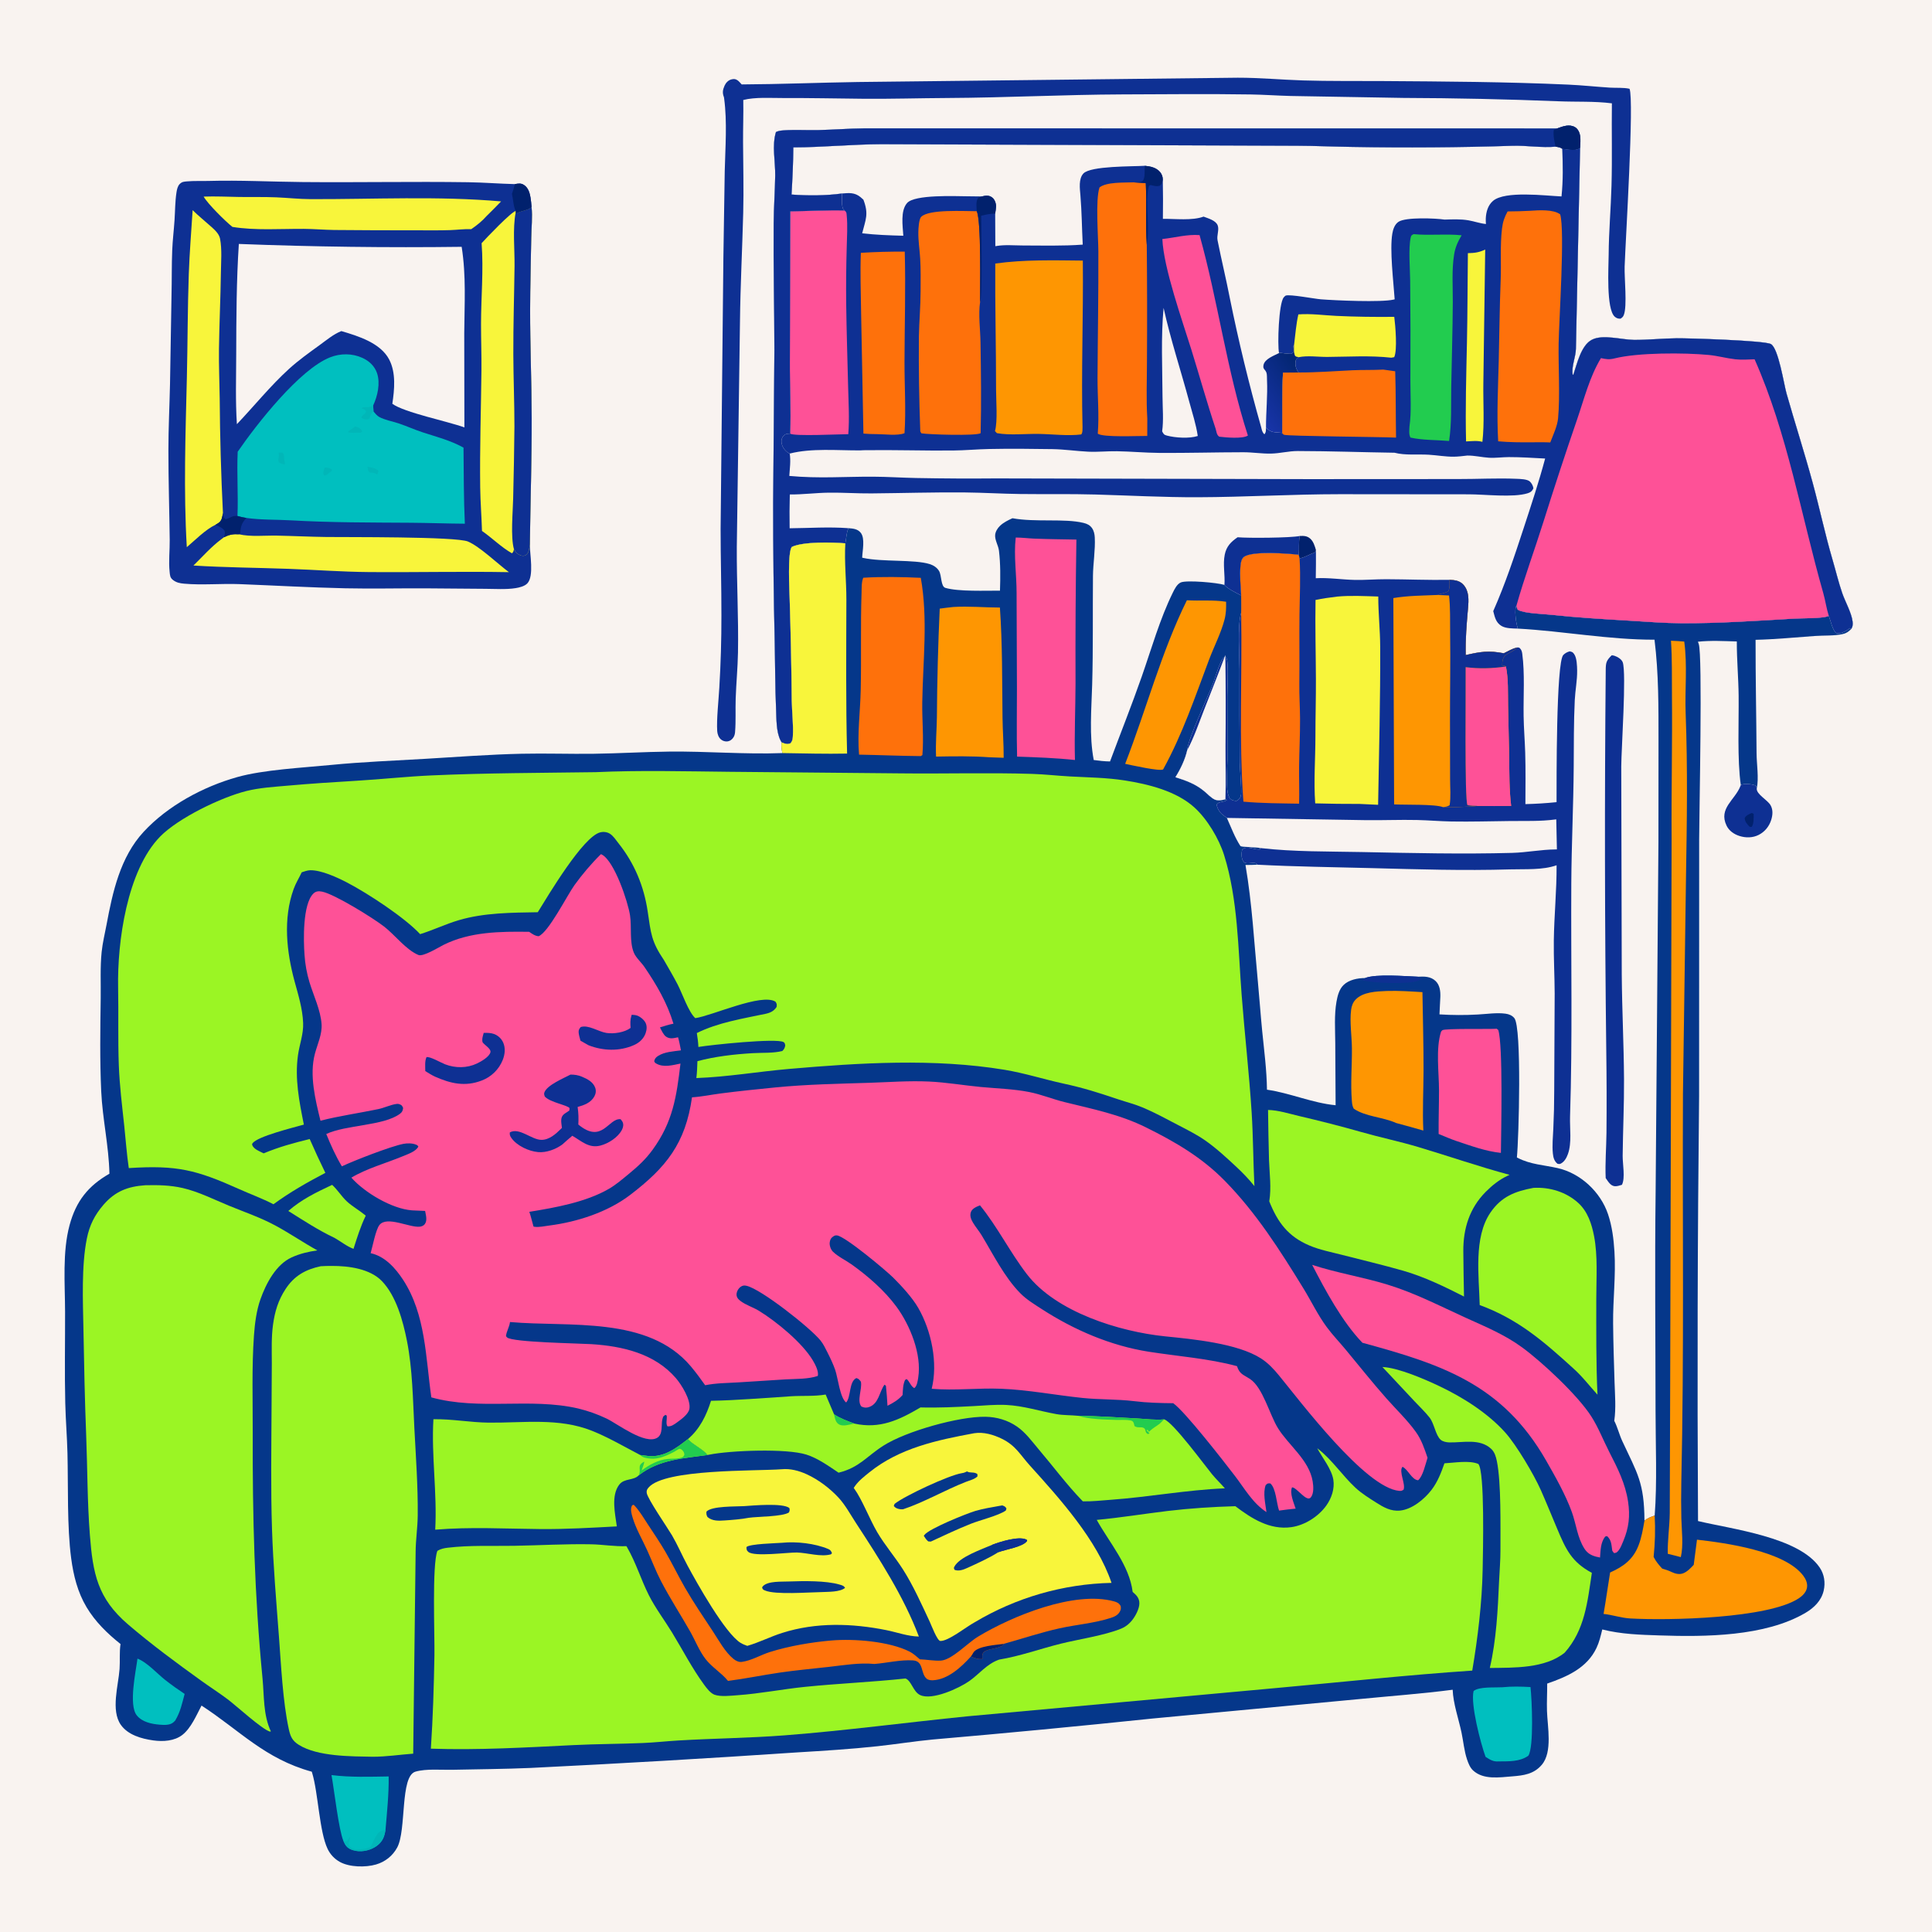 <svg version="1.1" xmlns="http://www.w3.org/2000/svg" style="display: block;" viewBox="0 0 2048 2048" width="1024" height="1024">
<defs>
	<linearGradient id="Gradient1" gradientUnits="userSpaceOnUse" x1="1383.2" y1="397.523" x2="1329.33" y2="434.803">
		<stop class="stop0" offset="0" stop-opacity="1" stop-color="rgb(3,38,114)"/>
		<stop class="stop1" offset="1" stop-opacity="1" stop-color="rgb(24,52,169)"/>
	</linearGradient>
</defs>
<path transform="translate(0,0)" fill="rgb(249,243,240)" d="M 0 0 L 2048 0 L 2048 2048 L 0 2048 L 0 0 z"/>
<path transform="translate(0,0)" fill="rgb(5,55,138)" d="M 1650.74 136.127 C 1656.65 133.964 1663.47 131.302 1669.51 134.789 C 1672.79 136.679 1674.54 140.73 1675.04 144.323 C 1675.59 148.325 1675.17 152.706 1674.97 156.733 L 1670.54 369.678 C 1670.4 378.549 1665.62 388.425 1667.15 397.02 L 1667.77 397.332 C 1671.7 385.8 1675.9 366.13 1687.48 360.132 C 1699.12 354.106 1719.14 360.197 1732.07 360.281 C 1747.18 360.378 1762.21 358.705 1777.29 358.557 C 1789.46 358.437 1869.63 360.893 1877.1 364.651 C 1885.18 368.715 1890.99 407.203 1893.78 417.035 C 1902.81 448.824 1912.97 480.265 1921.62 512.16 C 1928.94 539.128 1934.69 566.506 1942.57 593.332 C 1946.03 605.106 1948.9 617.293 1952.9 628.87 C 1956.06 638 1962.68 649.48 1963.84 658.921 C 1964.21 661.925 1964.01 664.53 1962.13 666.981 C 1959.45 669.698 1957.12 671.321 1953.33 672.15 C 1944.14 674.16 1933.49 673.492 1924.08 674.154 C 1903.1 675.629 1882.01 677.754 1860.98 678.234 C 1860.92 718.321 1861.77 758.407 1862.03 798.498 C 1862.11 810.258 1864.59 824.515 1862.25 835.91 C 1861.82 833.758 1862.18 834.871 1861.05 832.613 C 1856.85 831.216 1849.46 830.141 1845.32 832.094 C 1841.47 805.454 1843.31 766.034 1843.03 737.928 C 1842.85 718.588 1841.02 699.344 1841.1 679.977 C 1827.31 679.582 1813.58 678.783 1799.84 680.248 C 1799.96 680.536 1800.08 680.821 1800.19 681.113 C 1800.37 681.597 1800.53 682.092 1800.71 682.576 C 1804.94 693.984 1801.24 860.71 1801.18 889.17 L 1801.12 1161.72 C 1799.46 1311.93 1799.08 1462.16 1799.98 1612.38 C 1836.05 1621.02 1906.83 1629.36 1928.86 1661.53 C 1933.83 1668.78 1935.15 1677.63 1933.18 1686.15 C 1930.73 1696.77 1923.01 1704.31 1913.89 1709.68 C 1871.04 1734.92 1807.31 1735.24 1758.98 1733.61 C 1738.37 1732.91 1718.6 1732.38 1698.48 1727.29 C 1696.85 1733.98 1695.34 1740.55 1692.39 1746.8 C 1682.26 1768.24 1661.18 1777.35 1640.08 1784.67 C 1640.16 1794.33 1639.56 1803.99 1639.86 1813.66 C 1640.38 1830.44 1645.97 1857.15 1634.31 1870.82 C 1625.98 1880.58 1615.24 1882.07 1603.23 1883 C 1589.57 1884.06 1572.52 1886.91 1561.51 1876.74 C 1558.26 1873.73 1556.43 1868.98 1555.06 1864.87 C 1552.09 1856.02 1551.2 1845.74 1549.26 1836.54 C 1546.19 1822.05 1540.44 1805.9 1539.89 1791.19 C 1507.31 1795.42 1474.86 1797.78 1442.2 1800.97 L 1221.62 1821.72 C 1143.98 1829.84 1066.28 1837.26 988.507 1843.97 C 968.951 1845.85 949.482 1848.99 929.941 1851.1 C 901.811 1854.15 873.186 1855.91 844.939 1857.62 C 750.858 1863.97 656.72 1869.46 562.538 1874.08 C 534.94 1875.29 507.132 1875.43 479.5 1876.04 C 467.542 1876.3 451.876 1874.72 440.417 1878.02 C 423.856 1882.79 431.068 1939.99 421.018 1958.49 C 416.219 1967.32 408.292 1973.6 398.663 1976.42 C 387.584 1979.66 370.449 1979.39 360.243 1973.7 C 354.581 1970.56 350.042 1965.73 347.264 1959.88 C 338.476 1941.45 337.305 1900.47 330.889 1879.31 C 330.763 1878.89 330.625 1878.48 330.493 1878.07 C 280.605 1864.39 254.137 1834.27 213.625 1807.97 C 208.254 1818.15 202.574 1831.76 193.447 1838.96 C 184.975 1845.65 172.848 1846.34 162.549 1844.91 C 150.099 1843.17 135.69 1839.18 128.107 1828.41 C 117.27 1813.02 125.52 1786.6 126.74 1769.21 C 127.358 1760.4 126.453 1751.45 127.758 1742.73 C 113.709 1731.5 100.936 1719.12 91.665 1703.53 C 82.266 1687.72 77.901 1670.18 75.476 1652.06 C 70.969 1618.38 72.388 1575.18 71.523 1540.57 C 71.079 1522.8 69.601 1505.06 69.18 1487.29 C 68.416 1455.05 69.062 1422.62 68.982 1390.36 C 68.909 1360.91 66.014 1327.24 73.769 1298.63 C 80.655 1273.22 93.383 1257.12 115.99 1244.18 C 115.379 1214.67 108.618 1186.06 107.284 1156.68 C 105.788 1123.71 106.265 1091.23 106.753 1058.28 C 106.996 1041.85 106.068 1025.42 107.763 1009.04 C 108.765 999.361 111.132 989.828 112.92 980.267 C 119.42 945.512 127.439 908.572 152.284 881.732 C 177.889 854.072 215.282 833.924 251.466 823.755 C 279.421 815.898 320.863 813.832 350.53 810.91 C 383.886 807.625 416.985 806.398 450.393 804.411 C 484.582 802.378 518.917 799.752 553.16 798.999 C 578.495 798.442 603.872 799.364 629.212 799.029 C 655.878 798.676 682.591 797.036 709.207 796.724 C 749.204 796.255 789.331 799.808 829.364 798.304 C 828.481 794.259 828.03 790.987 828.5 786.858 C 828.188 786.297 827.864 785.743 827.563 785.177 C 822.655 775.931 823.101 761.668 822.644 751.265 C 821.646 728.545 821.739 705.742 821.269 683.004 C 820.093 632.978 819.527 582.941 819.571 532.902 L 820.883 371.003 C 820.823 326.231 819.735 281.48 820.111 236.682 C 820.253 219.834 821.462 203.049 821.735 186.218 C 821.977 171.277 818.104 154.401 822.532 139.978 C 825.175 138.655 827.873 138.376 830.789 138.176 C 842.981 137.34 855.479 138.157 867.718 137.876 C 883.976 137.502 900.166 136.191 916.445 136.039 L 1650.74 136.127 z"/>
<path transform="translate(0,0)" fill="rgb(249,243,240)" d="M 1650.74 136.127 C 1656.65 133.964 1663.47 131.302 1669.51 134.789 C 1672.79 136.679 1674.54 140.73 1675.04 144.323 C 1675.59 148.325 1675.17 152.706 1674.97 156.733 L 1670.54 369.678 C 1670.4 378.549 1665.62 388.425 1667.15 397.02 L 1667.77 397.332 C 1671.7 385.8 1675.9 366.13 1687.48 360.132 C 1699.12 354.106 1719.14 360.197 1732.07 360.281 C 1747.18 360.378 1762.21 358.705 1777.29 358.557 C 1789.46 358.437 1869.63 360.893 1877.1 364.651 C 1885.18 368.715 1890.99 407.203 1893.78 417.035 C 1902.81 448.824 1912.97 480.265 1921.62 512.16 C 1928.94 539.128 1934.69 566.506 1942.57 593.332 C 1946.03 605.106 1948.9 617.293 1952.9 628.87 C 1956.06 638 1962.68 649.48 1963.84 658.921 C 1964.21 661.925 1964.01 664.53 1962.13 666.981 L 1961.14 665.851 C 1959.28 667.184 1957.33 668.45 1955.3 669.515 C 1952.34 671.069 1949.61 671.995 1946.31 671.016 C 1942.44 667.635 1940.51 657.879 1938.6 652.873 C 1938.34 652.993 1938.08 653.135 1937.81 653.232 C 1930.52 655.807 1910.95 655.259 1901.93 655.784 C 1862.06 658.11 1822.54 660.847 1782.55 660.664 C 1764.13 660.58 1745.63 659.057 1727.24 657.963 C 1699.52 656.313 1671.84 654.7 1644.22 651.7 C 1635.92 650.8 1615.93 650.276 1609.41 646.636 C 1608.05 645.875 1607.89 643.431 1607.5 641.972 C 1605.08 646.036 1606.97 658.737 1608.14 663.35 C 1608.21 663.648 1608.31 663.939 1608.38 664.237 C 1608.55 664.933 1608.69 665.637 1608.84 666.338 C 1657.12 668.958 1705.34 678.215 1753.85 678.101 C 1758.34 714.211 1758.07 749.689 1758.09 786.009 L 1758.01 892.664 L 1755.03 1263.7 C 1754.05 1340.91 1754.92 1418.32 1754.95 1495.56 C 1754.96 1530.48 1756.72 1572.34 1754.03 1606.55 C 1749.91 1607.97 1746.62 1609.14 1743.19 1611.94 C 1742.96 1571.57 1735.7 1561.99 1719.72 1527.68 C 1716.44 1520.65 1714.72 1513.04 1711.2 1506.15 C 1713.13 1492.43 1711.93 1479.12 1711.49 1465.34 C 1710.84 1444.6 1710.15 1423.61 1709.96 1402.86 C 1709.73 1377.49 1712.97 1352.15 1711.38 1326.76 C 1710.54 1313.31 1708.88 1299.92 1704.57 1287.09 C 1696.66 1263.55 1675.55 1243.74 1651.11 1238.21 C 1636.57 1234.93 1622.61 1234.45 1609.04 1227.51 C 1608.68 1227.33 1608.32 1227.14 1607.96 1226.95 C 1609.99 1207.14 1613.3 1089.03 1605.27 1079.25 C 1602.9 1076.35 1599.53 1075.04 1595.93 1074.54 C 1586.53 1073.24 1575.9 1074.96 1566.38 1075.43 C 1552.9 1076.2 1539.39 1076.15 1525.91 1075.29 C 1526.08 1069.1 1526.62 1062.92 1526.83 1056.73 C 1527.03 1050.91 1526.32 1044.38 1521.96 1040.08 C 1516.75 1034.95 1509.84 1035.01 1503.08 1035.35 C 1489.74 1034.89 1458.96 1032.13 1446.97 1036.77 C 1439.16 1036.82 1429.95 1038.54 1424.17 1044.21 C 1419.54 1048.76 1417.83 1055.65 1416.73 1061.84 C 1414.24 1075.79 1415.35 1091.39 1415.43 1105.54 L 1415.8 1171.6 C 1390.95 1169.2 1367.53 1158.63 1343.04 1155.12 C 1342.78 1134.18 1340.05 1113.79 1337.98 1093.01 C 1336.27 1075.76 1335.09 1058.42 1333.44 1041.14 C 1329.48 999.658 1327.3 958.029 1320.26 916.913 C 1324.42 916.982 1328.54 916.804 1332.7 916.604 C 1330.82 912.188 1321.64 917.332 1318.48 913.677 C 1315.64 910.392 1315.78 904.681 1316.74 900.788 C 1321.26 895.813 1329.21 900.907 1335.47 900.447 L 1336.28 898.987 C 1329.17 897.69 1322.02 898.297 1315.11 897.012 C 1309.14 888.06 1305.03 876.857 1300.62 867.032 C 1298.89 865.795 1297.13 864.546 1295.49 863.189 C 1292.81 860.967 1289.94 856.275 1289.73 852.809 C 1292.56 848.969 1296.94 850.913 1300.53 847.999 L 1299 847.239 C 1295.82 848.271 1290.74 848.997 1287.59 847.505 C 1283.73 845.683 1279.67 841.241 1276.33 838.514 C 1267.02 830.907 1257.35 827.414 1245.99 823.879 C 1251.37 815.382 1256.34 805.005 1258.52 795.161 C 1259.4 782.783 1279.99 739.726 1285.67 725.005 C 1288.71 717.107 1290.71 708.623 1294.55 701.05 C 1295.76 698.656 1296.51 696.98 1299.12 696.056 C 1300.58 697.908 1300.84 699.68 1301.05 701.973 C 1302.11 713.688 1301.03 726.379 1301 738.173 L 1301.11 805.191 C 1301.05 814.819 1299.01 835.37 1302.48 843.867 C 1302.61 844.184 1302.77 844.49 1302.91 844.806 C 1303.36 845.869 1303.21 845.977 1304.09 846.743 C 1306.22 848.602 1308.13 848.873 1310.83 848.953 C 1313.75 847.148 1315.08 845.781 1315.58 842.203 C 1316.3 836.993 1314.34 815.654 1314.2 808.283 C 1313.87 775.356 1313.77 742.428 1313.92 709.5 C 1313.91 694.988 1311.82 663.702 1315.37 650.671 C 1315.46 650.333 1315.57 650 1315.67 649.665 C 1315.96 643.541 1315.7 637.288 1315.69 631.151 C 1310.99 628.828 1300.91 623.891 1297.95 620.031 C 1290.69 617.65 1257.82 614.709 1251.67 617.43 C 1247.68 619.193 1245.11 624.405 1243.28 628.128 C 1229.49 656.144 1220.67 687.554 1210.37 716.992 C 1199.78 747.292 1187.86 777.095 1176.68 807.176 C 1170.81 807.076 1165.21 806.468 1159.41 805.651 C 1154.46 779.848 1157 751.959 1157.74 725.849 C 1158.83 687.491 1158.24 649.046 1158.58 610.67 C 1158.7 597.122 1161.21 582.972 1160.5 569.597 C 1160.31 566.15 1159.57 562.657 1157.56 559.789 C 1155.32 556.61 1152.35 555.236 1148.66 554.323 C 1128.54 549.349 1097.42 553.833 1073.24 549.347 C 1068.53 551.506 1063.74 553.835 1059.97 557.466 C 1057.48 559.864 1055.23 563.459 1054.91 566.973 C 1054.42 572.443 1058.27 578.184 1058.94 583.765 C 1060.61 597.715 1060.48 612.092 1060.02 626.115 C 1045.21 626.061 1015.84 627.256 1002.13 623.165 C 997.127 621.671 998.313 609.866 995.371 605.143 C 993.136 601.555 989.557 599.246 985.578 597.985 C 969.426 592.869 935.103 595.847 915.055 591.419 C 914.68 591.336 914.308 591.243 913.935 591.154 C 914.21 583.774 917.124 570.954 912.561 564.94 C 909.341 560.696 904.305 560.26 899.393 559.895 C 897.081 565.296 897.226 570.329 896.095 575.945 C 882.039 574.797 851.674 574.004 839.462 579.689 C 834.602 584.805 836.847 626.433 837.069 635.127 C 838.201 670.984 838.942 706.853 839.291 742.726 C 839.476 755.163 841.189 768.193 840.448 780.558 C 840.26 783.692 839.998 785.392 838.036 787.841 C 835.06 789.175 832.721 788.631 829.762 787.43 C 829.334 787.257 828.921 787.049 828.5 786.858 C 828.188 786.297 827.864 785.743 827.563 785.177 C 822.655 775.931 823.101 761.668 822.644 751.265 C 821.646 728.545 821.739 705.742 821.269 683.004 C 820.093 632.978 819.527 582.941 819.571 532.902 L 820.883 371.003 C 820.823 326.231 819.735 281.48 820.111 236.682 C 820.253 219.834 821.462 203.049 821.735 186.218 C 821.977 171.277 818.104 154.401 822.532 139.978 C 825.175 138.655 827.873 138.376 830.789 138.176 C 842.981 137.34 855.479 138.157 867.718 137.876 C 883.976 137.502 900.166 136.191 916.445 136.039 L 1650.74 136.127 z"/>
<path transform="translate(0,0)" fill="rgb(14,48,147)" d="M 840.956 156.234 C 871.991 156.172 902.948 152.989 934.023 152.856 L 1375.13 154.509 C 1394.59 154.574 1414.04 155.518 1433.5 155.745 C 1490.21 156.752 1546.94 156.351 1603.63 154.54 C 1618.67 154.126 1634.16 156.838 1649.08 155.486 C 1651.85 155.927 1653.69 155.975 1656.03 157.666 C 1657.66 158.005 1657.18 157.956 1658.63 158.097 C 1663.9 158.608 1670.73 160.278 1674.97 156.733 L 1670.54 369.678 C 1670.4 378.549 1665.62 388.425 1667.15 397.02 L 1667.77 397.332 C 1671.7 385.8 1675.9 366.13 1687.48 360.132 C 1699.12 354.106 1719.14 360.197 1732.07 360.281 C 1747.18 360.378 1762.21 358.705 1777.29 358.557 C 1789.46 358.437 1869.63 360.893 1877.1 364.651 C 1885.18 368.715 1890.99 407.203 1893.78 417.035 C 1902.81 448.824 1912.97 480.265 1921.62 512.16 C 1928.94 539.128 1934.69 566.506 1942.57 593.332 C 1946.03 605.106 1948.9 617.293 1952.9 628.87 C 1956.06 638 1962.68 649.48 1963.84 658.921 C 1964.21 661.925 1964.01 664.53 1962.13 666.981 L 1961.14 665.851 C 1959.28 667.184 1957.33 668.45 1955.3 669.515 C 1952.34 671.069 1949.61 671.995 1946.31 671.016 C 1942.44 667.635 1940.51 657.879 1938.6 652.873 C 1938.34 652.993 1938.08 653.135 1937.81 653.232 C 1930.52 655.807 1910.95 655.259 1901.93 655.784 C 1862.06 658.11 1822.54 660.847 1782.55 660.664 C 1764.13 660.58 1745.63 659.057 1727.24 657.963 C 1699.52 656.313 1671.84 654.7 1644.22 651.7 C 1635.92 650.8 1615.93 650.276 1609.41 646.636 C 1608.05 645.875 1607.89 643.431 1607.5 641.972 C 1605.08 646.036 1606.97 658.737 1608.14 663.35 C 1608.21 663.648 1608.31 663.939 1608.38 664.237 C 1608.55 664.933 1608.69 665.637 1608.84 666.338 C 1603.5 666.166 1596.23 666.314 1591.55 663.477 C 1585.61 659.868 1584.56 654.071 1582.89 647.832 C 1595.65 618.931 1605.22 590.156 1615.04 560.164 C 1623.09 535.597 1631.23 511.048 1637.91 486.066 C 1625.15 485.429 1612.26 484.52 1599.48 484.537 C 1592.52 484.545 1585.25 485.655 1578.35 485.222 C 1570.52 484.73 1563.47 482.852 1555.38 482.902 C 1550.64 483.426 1545.79 484.089 1541.03 484.123 C 1532.24 484.186 1523.29 482.549 1514.5 482.022 C 1502.71 481.314 1489.59 482.877 1478.23 479.913 C 1444.1 479.431 1409.87 478.152 1375.72 478.106 C 1366.14 478.093 1356.83 480.632 1347.29 480.824 C 1337.58 481.019 1327.77 479.396 1318 479.399 C 1288.16 479.41 1258.29 480.328 1228.45 480.086 C 1213.61 479.966 1198.79 478.56 1183.93 478.324 C 1173.77 478.163 1163.54 479.298 1153.39 478.796 C 1140.77 478.172 1128.27 476.292 1115.61 476.09 C 1093.35 475.734 1070.69 475.518 1048.45 475.969 C 1035.6 476.229 1022.82 477.446 1009.94 477.566 C 978.508 477.857 947.05 476.771 915.614 477.243 L 911.556 477.44 C 887.766 477.564 860.175 474.891 837.107 480.813 C 835.659 480.118 835.817 480.308 834.76 479.471 C 831.17 476.628 828.754 473.201 828.398 468.52 C 828.201 465.935 828.949 463.585 830.826 461.743 C 832.886 459.723 834.892 459.733 837.584 459.672 C 838.681 434.477 837.159 409.191 837.276 383.994 L 837.769 224.019 C 856.95 223.787 876.098 222.638 895.287 223.102 C 894.942 222.798 894.553 222.537 894.253 222.189 C 891.693 219.22 892.714 209.204 892.509 205.122 C 875.302 207.472 856.349 207.534 839.067 206.213 C 840.034 189.492 840.852 172.994 840.956 156.234 z"/>
<path transform="translate(0,0)" fill="rgb(249,243,240)" d="M 840.956 156.234 C 871.991 156.172 902.948 152.989 934.023 152.856 L 1375.13 154.509 C 1394.59 154.574 1414.04 155.518 1433.5 155.745 C 1490.21 156.752 1546.94 156.351 1603.63 154.54 C 1618.67 154.126 1634.16 156.838 1649.08 155.486 C 1651.85 155.927 1653.69 155.975 1656.03 157.666 C 1656.75 174.763 1657.03 191.177 1655.27 208.232 C 1637.97 207.48 1595.31 201.983 1582.6 213 C 1577.23 217.655 1575.34 224.614 1574.99 231.498 C 1574.89 233.476 1575.02 235.478 1575.16 237.452 C 1568.93 236.873 1562.86 234.623 1556.68 233.56 C 1548.3 232.119 1539.76 232.531 1531.29 232.769 C 1522.09 231.382 1490.18 229.931 1482.45 235.144 C 1478.42 237.86 1476.71 242.996 1475.93 247.57 C 1473.01 264.691 1477.12 298.603 1478.41 317.288 C 1478.03 317.384 1477.65 317.486 1477.27 317.578 C 1464.39 320.666 1415.71 318.488 1400.28 317.293 C 1393.51 316.769 1367.53 311.776 1362.98 313.321 C 1362.35 313.535 1361.1 314.884 1360.81 315.24 C 1355.45 321.756 1354.05 365.455 1355.81 374.283 C 1357.25 373.822 1356.58 373.868 1358.15 374.099 C 1360.82 374.49 1363.47 374.898 1366.17 374.965 C 1368.65 375.027 1368.71 375.448 1370.61 373.622 C 1370.64 371.215 1370.35 368.311 1371.32 366.078 C 1371.45 365.79 1371.64 365.537 1371.8 365.266 C 1371.9 369.084 1371.13 374.329 1373.2 377.572 L 1376.61 378.649 C 1373.95 380.833 1373.49 380.997 1373.22 384.426 C 1372.93 388.143 1374.31 391.938 1376.55 394.845 L 1360.02 395.001 C 1358.79 416.467 1359.56 437.505 1359.22 458.939 C 1351.67 457.75 1347.87 459.478 1342 453.359 C 1341.82 456.283 1342.23 458.074 1340.31 460.359 C 1337.84 457.987 1337.75 456.01 1336.86 452.745 C 1324.06 407.59 1312.99 361.965 1303.66 315.969 C 1299.68 295.433 1294.71 275.176 1290.65 254.704 C 1289.62 249.52 1292.56 243.773 1290.83 239.004 C 1288.89 233.631 1280.62 231.46 1275.81 229.619 C 1263.92 234.085 1245.63 231.843 1232.71 231.978 C 1232.92 218.118 1232.89 204.256 1232.61 190.397 C 1232.65 187.442 1231.61 184.576 1229.69 182.326 C 1225.68 177.592 1219.42 176.3 1213.55 175.749 C 1200.72 176.591 1156.1 175.708 1148.44 183.926 C 1143.16 189.585 1144.69 200.001 1145.28 207.095 C 1146.74 224.614 1146.84 241.801 1147.74 259.313 C 1126.71 260.86 1105.12 260.254 1084.03 260.212 C 1075.07 260.195 1065.28 259.247 1056.44 260.745 L 1055.09 260.968 L 1054.93 226.407 C 1055.31 223.966 1055.76 221.421 1055.84 218.947 C 1055.95 215.68 1054.51 211.489 1051.89 209.458 C 1048.29 206.661 1044.81 207.257 1040.67 208.242 C 1035.41 208.155 1030.14 208.095 1024.88 208.062 C 1012.21 207.952 969.709 206.112 961.623 215.151 C 954.262 223.378 956.949 239.689 957.561 249.892 C 943.019 249.529 928.397 248.983 913.941 247.301 C 917.631 232.506 921.09 227.022 915.238 211.663 C 914.252 210.734 913.238 209.835 912.196 208.969 C 905.984 203.883 899.99 204.468 892.509 205.122 C 875.302 207.472 856.349 207.534 839.067 206.213 C 840.034 189.492 840.852 172.994 840.956 156.234 z"/>
<path transform="translate(0,0)" fill="url(#Gradient1)" d="M 1355.81 374.283 C 1357.25 373.822 1356.58 373.868 1358.15 374.099 C 1360.82 374.49 1363.47 374.898 1366.17 374.965 C 1368.65 375.027 1368.71 375.448 1370.61 373.622 C 1370.64 371.215 1370.35 368.311 1371.32 366.078 C 1371.45 365.79 1371.64 365.537 1371.8 365.266 C 1371.9 369.084 1371.13 374.329 1373.2 377.572 L 1376.61 378.649 C 1373.95 380.833 1373.49 380.997 1373.22 384.426 C 1372.93 388.143 1374.31 391.938 1376.55 394.845 L 1360.02 395.001 C 1358.79 416.467 1359.56 437.505 1359.22 458.939 C 1351.67 457.75 1347.87 459.478 1342 453.359 C 1341.96 436.523 1343.85 419.672 1343.08 402.837 C 1342.99 400.773 1343.16 397.003 1342.49 395.094 C 1341.15 391.24 1338.31 391.462 1339.42 386.695 C 1340.9 380.34 1350.61 376.931 1355.81 374.283 z"/>
<path transform="translate(0,0)" fill="rgb(254,81,151)" d="M 1697.08 379.614 C 1702.49 380.789 1705.86 381.351 1711.35 379.961 C 1736.06 373.696 1785.5 373.763 1811.56 376.292 C 1820.97 377.205 1830.15 379.82 1839.52 380.865 C 1846.23 381.614 1853.2 381.088 1859.93 380.849 C 1894.84 459.486 1909.17 546.129 1932.69 628.51 C 1934.97 636.501 1936.09 645.038 1938.6 652.873 C 1938.34 652.993 1938.08 653.135 1937.81 653.232 C 1930.52 655.807 1910.95 655.259 1901.93 655.784 C 1862.06 658.11 1822.54 660.847 1782.55 660.664 C 1764.13 660.58 1745.63 659.057 1727.24 657.963 C 1699.52 656.313 1671.84 654.7 1644.22 651.7 C 1635.92 650.8 1615.93 650.276 1609.41 646.636 C 1608.05 645.875 1607.89 643.431 1607.5 641.972 C 1615.84 612.265 1626.7 583.069 1635.96 553.609 C 1647.43 517.136 1659.23 481.136 1671.67 444.989 C 1679.26 422.973 1684.95 399.682 1697.08 379.614 z"/>
<path transform="translate(0,0)" fill="rgb(254,113,11)" d="M 1035.38 223.89 C 1040.28 234.11 1038.85 304.123 1038.95 319.97 C 1036.98 333.6 1039.16 349.295 1039.38 363.168 C 1039.88 395.119 1040.34 427.264 1039.5 459.199 C 1034.99 462.215 984.305 460.66 976.696 459.33 L 975.552 457.285 C 974.269 423.775 973.774 390.239 974.068 356.705 C 974.353 340.626 975.847 324.682 975.87 308.554 C 975.886 297.089 976.148 285.438 975.429 273.991 C 974.844 264.677 973.334 255.295 973.481 245.96 C 973.538 242.376 974.037 232.427 976.446 229.923 C 984.568 221.481 1022.85 223.951 1035.38 223.89 z"/>
<path transform="translate(0,0)" fill="rgb(254,81,151)" d="M 895.287 223.102 C 897.306 224.813 897.242 225.273 897.513 227.948 C 898.667 239.336 897.769 251.604 897.538 263.078 C 896.97 282.605 896.789 302.14 896.994 321.674 C 897.362 351.105 898.342 380.576 899.048 410.005 C 899.447 426.637 900.529 443.658 899.227 460.249 C 890.116 460.233 841.835 462.686 837.584 459.672 C 838.681 434.477 837.159 409.191 837.276 383.994 L 837.769 224.019 C 856.95 223.787 876.098 222.638 895.287 223.102 z"/>
<path transform="translate(0,0)" fill="rgb(254,113,11)" d="M 1201.56 193.28 L 1214.57 194.111 C 1215.66 215.867 1214.15 237.775 1215.63 259.475 C 1216.02 300.676 1216.09 341.879 1215.82 383.08 C 1215.8 403.117 1214.95 423.621 1216.18 443.591 C 1216.16 449.765 1216.08 455.945 1216.14 462.119 C 1206.65 461.974 1169.36 463.868 1163.68 459.718 C 1165.3 440.272 1163.33 419.805 1163.43 400.223 C 1163.66 355.707 1164.5 311.135 1164.31 266.622 C 1164.24 250.439 1161.06 212.017 1165.53 198.691 C 1173.12 192.695 1191.83 193.724 1201.56 193.28 z"/>
<path transform="translate(0,0)" fill="rgb(254,113,11)" d="M 1466.33 391.797 L 1478.98 393.556 C 1479.73 417.01 1479.46 440.428 1479.86 463.882 C 1465.2 463.116 1365.04 462.404 1361.08 460.889 C 1360.44 460.643 1360 460.038 1359.46 459.613 L 1359.22 458.939 C 1359.56 437.505 1358.79 416.467 1360.02 395.001 L 1376.55 394.845 C 1395.61 394.93 1414.51 393.365 1433.53 392.492 C 1444.46 391.99 1455.41 392.403 1466.33 391.797 z"/>
<path transform="translate(0,0)" fill="rgb(248,245,59)" d="M 1376.32 333.277 C 1389.71 332.256 1403.18 334.215 1416.56 334.856 C 1436.93 335.833 1457.59 336.087 1477.98 335.869 C 1479.15 344.826 1481.43 371.125 1477.92 378.609 L 1474.84 379.182 C 1452.17 376.693 1429.66 378.202 1406.97 378.36 C 1397.23 378.428 1386.12 376.679 1376.61 378.649 L 1373.2 377.572 C 1371.13 374.329 1371.9 369.084 1371.8 365.266 C 1373.14 354.695 1373.93 343.658 1376.32 333.277 z"/>
<path transform="translate(0,0)" fill="rgb(1,33,109)" d="M 1040.67 208.242 C 1044.81 207.257 1048.29 206.661 1051.89 209.458 C 1054.51 211.489 1055.95 215.68 1055.84 218.947 C 1055.76 221.421 1055.31 223.966 1054.93 226.407 C 1049.68 226.489 1045.14 227.439 1040.09 228.695 C 1040.12 239.978 1041.57 316.788 1038.95 319.97 C 1038.85 304.123 1040.28 234.11 1035.38 223.89 C 1035.25 219.949 1034.38 214.412 1036.24 210.836 C 1037.26 208.871 1038.71 208.95 1040.67 208.242 z"/>
<path transform="translate(0,0)" fill="rgb(1,33,109)" d="M 1213.55 175.749 C 1219.42 176.3 1225.68 177.592 1229.69 182.326 C 1231.61 184.576 1232.65 187.442 1232.61 190.397 C 1231.88 193.607 1232.09 194.699 1229.48 196.835 C 1225.96 197.935 1223.11 196.954 1219.61 196.117 C 1217.54 197.313 1218.08 196.49 1217.52 198.773 C 1213.77 214.142 1219.11 240.893 1215.63 259.475 C 1214.15 237.775 1215.66 215.867 1214.57 194.111 L 1201.56 193.28 C 1204.93 193.172 1208.96 193.573 1211.72 191.443 C 1214.04 187.917 1213.13 180.106 1213.55 175.749 z"/>
<path transform="translate(0,0)" fill="rgb(254,150,2)" d="M 1055.02 279.363 C 1085.96 275.05 1116.7 275.949 1147.84 276.24 C 1148.47 335.124 1146.09 394.043 1147.53 452.925 C 1147.4 455.742 1147.83 458.189 1146.19 460.538 C 1131.64 462.299 1115.64 460.2 1100.95 459.961 C 1086.89 459.731 1070.47 461.64 1056.76 459.156 L 1054.73 456.976 C 1057.68 446.538 1055.86 424.718 1055.87 412.936 C 1055.91 368.399 1054.73 323.898 1055.02 279.363 z"/>
<path transform="translate(0,0)" fill="rgb(254,113,11)" d="M 1622.27 223.431 C 1630.87 222.814 1646.82 221.749 1653.87 227.251 C 1658.99 244.68 1652.62 339.04 1652.21 364.34 C 1651.82 388.791 1653.81 420.006 1651.62 443.444 C 1650.83 451.881 1646.34 461.129 1643.34 469.01 C 1637.01 468.664 1630.59 468.86 1624.25 468.84 C 1612.19 468.963 1600.15 468.868 1588.13 467.808 C 1586.53 439.501 1588.01 411.048 1588.73 382.724 C 1589.46 354.154 1589.61 325.719 1590.77 297.133 C 1591.51 279.008 1590.03 260.098 1592.21 242.157 C 1593.06 235.187 1594.77 230.232 1598.12 224.128 C 1606.17 224.09 1614.22 223.858 1622.27 223.431 z"/>
<path transform="translate(0,0)" fill="rgb(34,204,79)" d="M 1498.47 248.197 C 1515.37 249.87 1532.57 247.651 1549.39 249.409 C 1545.43 256.111 1542.7 261.928 1541.44 269.696 C 1538.79 285.91 1540.11 303.769 1540.03 320.241 C 1539.87 350.365 1538.89 380.398 1538.36 410.507 C 1538.02 429.447 1538.98 448.674 1536.08 467.439 C 1522.9 466.3 1507.97 466.733 1495.17 463.858 C 1493.3 460.57 1493.95 456.056 1494.07 452.33 C 1496.37 436.454 1494.99 418.411 1495.07 402.33 C 1495.27 367.398 1495.2 332.464 1494.84 297.533 C 1494.73 284.893 1492.82 263.711 1495.41 251.709 C 1495.92 249.328 1496.47 249.349 1498.47 248.197 z"/>
<path transform="translate(0,0)" fill="rgb(254,113,11)" d="M 912.542 268.009 C 928.035 267.051 943.556 266.627 959.079 266.739 C 960.121 305.673 958.901 344.607 958.809 383.553 C 958.751 408.506 960.462 434.344 958.83 459.198 C 951.414 462.173 937.661 460.19 929.451 460.197 C 924.681 460.184 920.022 460.024 915.266 459.628 L 912.787 330.359 C 912.527 309.533 911.735 288.851 912.542 268.009 z"/>
<path transform="translate(0,0)" fill="rgb(254,81,151)" d="M 1232.16 253.379 C 1245.42 252.01 1258.23 248.207 1271.59 249.215 C 1291.18 319.42 1300.38 392.257 1322.82 461.707 C 1317.16 465.411 1299.13 463.713 1292.43 462.894 C 1289.67 460.938 1289.62 457.936 1288.71 454.741 C 1279.45 426.978 1271.67 398.934 1263 371.013 C 1253.38 339.995 1233.41 284.084 1232.16 253.379 z"/>
<path transform="translate(0,0)" fill="rgb(248,245,59)" d="M 1574.38 264.51 L 1572.41 406.451 C 1572.09 426.627 1573.7 448.341 1571.41 468.368 C 1565.84 466.874 1559.81 467.666 1554.09 467.928 C 1553.24 432.897 1554.28 398.006 1555.02 363 C 1555.69 331.474 1555.65 299.889 1556.02 268.354 C 1563.11 268.223 1567.91 267.633 1574.38 264.51 z"/>
<path transform="translate(0,0)" fill="rgb(249,243,240)" d="M 1231.92 457.219 C 1233.59 445.546 1232.37 432.495 1232.32 420.666 C 1232.17 389.562 1230.54 357.376 1233.46 326.391 C 1240.84 359.799 1251.71 392.659 1260.62 425.715 C 1263.87 437.76 1267.88 449.789 1269.68 462.159 C 1260.76 465.062 1245.97 464.129 1236.93 461.735 C 1233.76 460.895 1233.45 460.078 1231.92 457.219 z"/>
<path transform="translate(0,0)" fill="rgb(14,48,147)" d="M 1394.94 583.038 C 1395.02 593.008 1394.96 602.978 1394.78 612.946 C 1408.32 612.166 1422.63 614.486 1436.3 614.738 C 1447.42 614.943 1458.41 613.966 1469.48 613.999 C 1491.79 614.068 1514.2 615.056 1536.52 614.651 C 1542.16 614.897 1547.25 615.439 1551.26 619.855 C 1557.44 626.659 1556.91 636.161 1556.15 644.677 C 1554.67 661.486 1553.33 677.452 1553.72 694.408 C 1569.45 690.81 1577.9 689.407 1594.09 692.499 C 1598.61 690.227 1603.1 687.622 1608.01 686.339 C 1609.54 686.411 1610.14 686.065 1611.28 687.284 C 1612.85 688.956 1613.35 690.745 1613.65 692.945 C 1616.49 714.236 1614.76 737.431 1615.09 758.936 C 1615.28 771.878 1616.37 784.772 1616.77 797.703 C 1617.33 815.905 1617.06 834.182 1616.99 852.394 C 1628.02 852.144 1639.04 851.45 1650.01 850.315 C 1650.06 830.122 1649.48 702.044 1657.19 694.288 C 1659.12 692.35 1661.34 691.121 1663.98 690.464 C 1666.64 691.069 1667.23 691.199 1668.84 693.63 C 1671.52 697.655 1671.76 705.842 1671.84 710.72 C 1671.99 721.235 1669.83 731.674 1669.32 742.16 C 1668.18 765.756 1668.37 789.598 1668.2 813.23 C 1667.89 854.352 1665.87 895.482 1665.64 936.555 C 1665.18 1018.94 1666.99 1101.15 1664.32 1183.52 C 1663.91 1196.17 1666.35 1211.35 1662.07 1223.31 C 1660.66 1227.24 1658.41 1231.41 1654.59 1233.42 C 1653.13 1234.18 1652.61 1233.87 1651.09 1233.69 C 1647.56 1230.94 1646.56 1227.12 1646.11 1222.81 C 1645.21 1214.19 1646.24 1204.86 1646.59 1196.21 C 1647.22 1182.94 1647.53 1169.66 1647.53 1156.37 L 1648.02 1053.02 C 1647.94 1034.36 1646.87 1015.68 1647.11 997.032 C 1647.46 970.478 1650.21 943.69 1650.04 917.217 C 1635.14 922.486 1616.65 921.117 1600.94 921.58 C 1551 923.052 1503.88 921.564 1454.04 920.236 C 1413.65 919.161 1373.05 918.727 1332.7 916.604 C 1330.82 912.188 1321.64 917.332 1318.48 913.677 C 1315.64 910.392 1315.78 904.681 1316.74 900.788 C 1321.26 895.813 1329.21 900.907 1335.47 900.447 L 1336.28 898.987 C 1329.17 897.69 1322.02 898.297 1315.11 897.012 C 1309.14 888.06 1305.03 876.857 1300.62 867.032 C 1298.89 865.795 1297.13 864.546 1295.49 863.189 C 1292.81 860.967 1289.94 856.275 1289.73 852.809 C 1292.56 848.969 1296.94 850.913 1300.53 847.999 L 1299 847.239 C 1295.82 848.271 1290.74 848.997 1287.59 847.505 C 1283.73 845.683 1279.67 841.241 1276.33 838.514 C 1267.02 830.907 1257.35 827.414 1245.99 823.879 C 1251.37 815.382 1256.34 805.005 1258.52 795.161 C 1259.4 782.783 1279.99 739.726 1285.67 725.005 C 1288.71 717.107 1290.71 708.623 1294.55 701.05 C 1295.76 698.656 1296.51 696.98 1299.12 696.056 C 1300.58 697.908 1300.84 699.68 1301.05 701.973 C 1302.11 713.688 1301.03 726.379 1301 738.173 L 1301.11 805.191 C 1301.05 814.819 1299.01 835.37 1302.48 843.867 C 1302.61 844.184 1302.77 844.49 1302.91 844.806 C 1303.36 845.869 1303.21 845.977 1304.09 846.743 C 1306.22 848.602 1308.13 848.873 1310.83 848.953 C 1313.75 847.148 1315.08 845.781 1315.58 842.203 C 1316.3 836.993 1314.34 815.654 1314.2 808.283 C 1313.87 775.356 1313.77 742.428 1313.92 709.5 C 1313.91 694.988 1311.82 663.702 1315.37 650.671 C 1315.46 650.333 1315.57 650 1315.67 649.665 C 1315.96 643.541 1315.7 637.288 1315.69 631.151 C 1315.13 620.917 1314.05 610.08 1314.97 599.865 C 1315.27 596.529 1315.83 592.449 1318.65 590.32 C 1327.3 583.787 1365.15 586.759 1376.77 588.015 L 1377.58 592.018 C 1382.99 590.758 1388.93 587.368 1394.22 585.335 L 1394.94 583.038 z"/>
<path transform="translate(0,0)" fill="rgb(254,150,2)" d="M 1536.52 614.651 C 1542.16 614.897 1547.25 615.439 1551.26 619.855 C 1557.44 626.659 1556.91 636.161 1556.15 644.677 C 1554.67 661.486 1553.33 677.452 1553.72 694.408 C 1569.45 690.81 1577.9 689.407 1594.09 692.499 C 1598.61 690.227 1603.1 687.622 1608.01 686.339 C 1607.64 686.724 1607.28 687.12 1606.91 687.496 C 1600.95 693.398 1592.99 692.264 1592.48 702.809 C 1592.45 703.694 1592.42 704.579 1592.41 705.465 C 1593.58 705.665 1595.61 705.629 1596.37 706.539 C 1599.08 720.062 1598.35 734.515 1598.62 748.292 L 1599.79 802.501 C 1600.03 819.958 1599.74 836.924 1601.9 854.301 C 1589.95 854.509 1578 854.508 1566.06 854.298 C 1561.81 855.042 1532.15 856.273 1529.65 855.599 C 1521.27 852.294 1489.04 853.311 1477.82 852.7 L 1477.01 633.994 C 1492.52 631.348 1508.6 631.356 1524.31 630.679 L 1524.99 630.011 C 1528.45 629.224 1532.22 628.618 1535.26 626.72 C 1537.07 622.836 1536.6 618.836 1536.52 614.651 z"/>
<path transform="translate(0,0)" fill="rgb(254,81,151)" d="M 1553.63 707.2 C 1568.09 709.057 1581.97 708.584 1596.37 706.539 C 1599.08 720.062 1598.35 734.515 1598.62 748.292 L 1599.79 802.501 C 1600.03 819.958 1599.74 836.924 1601.9 854.301 C 1589.95 854.509 1578 854.508 1566.06 854.298 C 1562.43 854.302 1559.15 854.158 1555.58 853.477 C 1552.32 849.041 1553.93 724.197 1553.63 707.2 z"/>
<path transform="translate(0,0)" fill="rgb(14,48,147)" d="M 1536.52 614.651 C 1542.16 614.897 1547.25 615.439 1551.26 619.855 C 1557.44 626.659 1556.91 636.161 1556.15 644.677 C 1554.67 661.486 1553.33 677.452 1553.72 694.408 C 1569.45 690.81 1577.9 689.407 1594.09 692.499 C 1598.61 690.227 1603.1 687.622 1608.01 686.339 C 1607.64 686.724 1607.28 687.12 1606.91 687.496 C 1600.95 693.398 1592.99 692.264 1592.48 702.809 C 1592.45 703.694 1592.42 704.579 1592.41 705.465 C 1593.58 705.665 1595.61 705.629 1596.37 706.539 C 1581.97 708.584 1568.09 709.057 1553.63 707.2 C 1553.93 724.197 1552.32 849.041 1555.58 853.477 C 1559.15 854.158 1562.43 854.302 1566.06 854.298 C 1561.81 855.042 1532.15 856.273 1529.65 855.599 C 1532.17 855.221 1534.47 855.05 1536.65 853.6 C 1538.13 845.026 1537.14 834.773 1537.16 826.027 L 1537.05 763.24 C 1537 732.281 1537.65 701.449 1537.2 670.478 C 1537 657.461 1537.57 644.166 1536.03 631.244 L 1524.31 630.679 L 1524.99 630.011 C 1528.45 629.224 1532.22 628.618 1535.26 626.72 C 1537.07 622.836 1536.6 618.836 1536.52 614.651 z"/>
<path transform="translate(0,0)" fill="rgb(254,113,11)" d="M 1315.69 631.151 C 1315.13 620.917 1314.05 610.08 1314.97 599.865 C 1315.27 596.529 1315.83 592.449 1318.65 590.32 C 1327.3 583.787 1365.15 586.759 1376.77 588.015 L 1377.58 592.018 C 1378.85 612.151 1377.74 631.431 1377.5 651.503 C 1377.2 675.933 1377.67 700.357 1377.35 724.817 C 1377.19 737.184 1378.05 749.591 1378.11 761.971 C 1378.2 778.873 1377.29 795.757 1377.1 812.654 C 1376.95 825.731 1377.47 838.862 1377.11 851.926 C 1357.34 851.542 1337.78 851.594 1318.07 849.781 C 1313.04 783.312 1316.95 716.262 1315.67 649.665 C 1315.96 643.541 1315.7 637.288 1315.69 631.151 z"/>
<path transform="translate(0,0)" fill="rgb(249,243,240)" d="M 1300.62 867.032 L 1447.2 869.385 C 1465.56 869.648 1483.9 868.823 1502.27 869.242 C 1514.35 869.518 1526.39 870.591 1538.47 870.805 C 1559.41 871.176 1580.31 870.523 1601.25 870.309 C 1616.93 870.149 1632.95 870.775 1648.51 868.686 C 1648.91 868.632 1649.31 868.59 1649.71 868.543 L 1650.38 900.431 L 1648.83 900.434 C 1633.54 900.551 1618.36 903.669 1603 904.088 C 1549.93 905.536 1496.78 904.288 1443.73 903.209 C 1408.11 902.485 1371.7 903.061 1336.28 898.987 C 1329.17 897.69 1322.02 898.297 1315.11 897.012 C 1309.14 888.06 1305.03 876.857 1300.62 867.032 z"/>
<path transform="translate(0,0)" fill="rgb(249,243,240)" d="M 1298.89 694.354 C 1299.35 726.566 1299.41 758.783 1299.08 790.996 C 1299.02 809.729 1299.63 828.522 1299 847.239 C 1295.82 848.271 1290.74 848.997 1287.59 847.505 C 1283.73 845.683 1279.67 841.241 1276.33 838.514 C 1267.02 830.907 1257.35 827.414 1245.99 823.879 C 1251.37 815.382 1256.34 805.005 1258.52 795.161 C 1265.72 781.667 1270.75 766.791 1276.3 752.561 C 1283.86 733.145 1291.67 713.911 1298.89 694.354 z"/>
<path transform="translate(0,0)" fill="rgb(248,245,59)" d="M 1417.63 632.39 C 1431.88 631.089 1446.73 631.918 1461.03 632.345 C 1461 650.032 1462.99 667.74 1463.07 685.473 C 1463.31 741.399 1461.79 797.213 1460.85 853.117 C 1454.32 852.733 1447.79 852.427 1441.25 852.201 C 1425.56 852.247 1409.87 852.048 1394.18 851.605 C 1392.46 827.734 1394.42 804.128 1394.4 780.264 C 1394.39 760.087 1395.01 739.902 1394.92 719.741 C 1394.8 691.848 1394.03 663.862 1394.52 635.98 C 1402.2 634.373 1409.85 633.339 1417.63 632.39 z"/>
<path transform="translate(0,0)" fill="rgb(14,48,147)" d="M 1650.74 136.127 C 1656.65 133.964 1663.47 131.302 1669.51 134.789 C 1672.79 136.679 1674.54 140.73 1675.04 144.323 C 1675.59 148.325 1675.17 152.706 1674.97 156.733 C 1670.73 160.278 1663.9 158.608 1658.63 158.097 C 1657.18 157.956 1657.66 158.005 1656.03 157.666 C 1653.69 155.975 1651.85 155.927 1649.08 155.486 C 1634.16 156.838 1618.67 154.126 1603.63 154.54 C 1546.94 156.351 1490.21 156.752 1433.5 155.745 C 1414.04 155.518 1394.59 154.574 1375.13 154.509 L 934.023 152.856 C 902.948 152.989 871.991 156.172 840.956 156.234 C 840.852 172.994 840.034 189.492 839.067 206.213 C 856.349 207.534 875.302 207.472 892.509 205.122 C 892.714 209.204 891.693 219.22 894.253 222.189 C 894.553 222.537 894.942 222.798 895.287 223.102 C 876.098 222.638 856.95 223.787 837.769 224.019 L 837.276 383.994 C 837.159 409.191 838.681 434.477 837.584 459.672 C 834.892 459.733 832.886 459.723 830.826 461.743 C 828.949 463.585 828.201 465.935 828.398 468.52 C 828.754 473.201 831.17 476.628 834.76 479.471 C 835.817 480.308 835.659 480.118 837.107 480.813 C 838.435 488.281 837.15 496.905 836.709 504.501 C 868.114 507.407 894.507 505.186 925.502 505.312 C 940.84 505.375 956.175 506.434 971.512 506.716 C 999.671 507.251 1027.84 507.391 1056 507.136 L 1387.5 507.892 L 1545.4 507.804 C 1565.94 507.865 1586.93 506.68 1607.4 507.541 C 1611.24 507.702 1619.08 507.789 1621.87 510.553 C 1623.71 512.384 1625.2 515.141 1625.47 517.706 C 1624 520.72 1622.59 521.886 1619.34 522.896 C 1603.99 527.671 1573.84 524.001 1556.94 523.989 L 1420.14 523.865 C 1370.03 523.873 1319.92 526.932 1269.76 527.097 C 1233.54 527.216 1197.31 525.228 1161.11 524.206 C 1134.46 523.453 1107.71 524.009 1081.04 523.663 C 1061.71 523.411 1042.39 522.204 1023.06 522.013 C 989.992 521.687 956.804 522.75 923.742 523.032 C 908.686 523.16 893.619 522.059 878.566 522.243 C 864.769 522.411 851.026 524.272 837.225 524.157 C 836.903 536.1 836.847 548.049 837.057 559.995 C 857.965 559.804 878.477 558.335 899.393 559.895 C 897.081 565.296 897.226 570.329 896.095 575.945 C 882.039 574.797 851.674 574.004 839.462 579.689 C 834.602 584.805 836.847 626.433 837.069 635.127 C 838.201 670.984 838.942 706.853 839.291 742.726 C 839.476 755.163 841.189 768.193 840.448 780.558 C 840.26 783.692 839.998 785.392 838.036 787.841 C 835.06 789.175 832.721 788.631 829.762 787.43 C 829.334 787.257 828.921 787.049 828.5 786.858 C 828.188 786.297 827.864 785.743 827.563 785.177 C 822.655 775.931 823.101 761.668 822.644 751.265 C 821.646 728.545 821.739 705.742 821.269 683.004 C 820.093 632.978 819.527 582.941 819.571 532.902 L 820.883 371.003 C 820.823 326.231 819.735 281.48 820.111 236.682 C 820.253 219.834 821.462 203.049 821.735 186.218 C 821.977 171.277 818.104 154.401 822.532 139.978 C 825.175 138.655 827.873 138.376 830.789 138.176 C 842.981 137.34 855.479 138.157 867.718 137.876 C 883.976 137.502 900.166 136.191 916.445 136.039 L 1650.74 136.127 z"/>
<path transform="translate(0,0)" fill="rgb(1,33,109)" d="M 1650.74 136.127 C 1656.65 133.964 1663.47 131.302 1669.51 134.789 C 1672.79 136.679 1674.54 140.73 1675.04 144.323 C 1675.59 148.325 1675.17 152.706 1674.97 156.733 C 1670.73 160.278 1663.9 158.608 1658.63 158.097 C 1657.18 157.956 1657.66 158.005 1656.03 157.666 C 1653.69 155.975 1651.85 155.927 1649.08 155.486 C 1648.99 155.313 1648.87 155.154 1648.83 154.967 C 1647.75 150.075 1646.1 142.41 1647.15 137.579 L 1650.74 136.127 z"/>
<path transform="translate(0,0)" fill="rgb(14,48,147)" d="M 1377.82 568.172 C 1376.41 574.848 1377.33 581.315 1376.77 588.015 C 1365.15 586.759 1327.3 583.787 1318.65 590.32 C 1315.83 592.449 1315.27 596.529 1314.97 599.865 C 1314.05 610.08 1315.13 620.917 1315.69 631.151 C 1310.99 628.828 1300.91 623.891 1297.95 620.031 C 1298.75 609.422 1296.15 598.393 1298.29 587.912 C 1300.07 579.17 1304.84 574.366 1311.92 569.514 C 1323.18 570.543 1368 570.191 1377.82 568.172 z"/>
<path transform="translate(0,0)" fill="rgb(1,33,109)" d="M 1377.82 568.172 C 1382.06 567.936 1385.64 568.05 1388.96 571.029 C 1392.33 574.048 1393.72 578.848 1394.94 583.038 L 1394.22 585.335 C 1388.93 587.368 1382.99 590.758 1377.58 592.018 L 1376.77 588.015 C 1377.33 581.315 1376.41 574.848 1377.82 568.172 z"/>
<path transform="translate(0,0)" fill="rgb(14,48,147)" d="M 1708.45 694.649 C 1709.8 694.765 1710 694.722 1711.48 695.189 C 1714.58 696.167 1719.02 698.847 1720.17 702.066 C 1724.21 713.399 1718.68 794.239 1718.6 812.371 L 1719.13 1033.03 C 1719.39 1069.96 1721.31 1106.89 1721.53 1143.82 C 1721.69 1170.91 1720.37 1198.17 1720.09 1225.29 C 1720.01 1233.66 1723 1248.88 1719.32 1255.95 C 1717.02 1256.63 1714.37 1257.58 1711.94 1257.45 C 1707.17 1257.21 1704.58 1252.25 1702.09 1248.77 C 1701.42 1232.95 1702.74 1216.75 1702.93 1200.87 C 1703.19 1172.05 1703.12 1143.22 1702.72 1114.4 C 1701.08 979.811 1700.89 845.207 1702.14 710.613 C 1702.21 702.622 1702.56 700.44 1708.45 694.649 z"/>
<path transform="translate(0,0)" fill="rgb(254,150,2)" d="M 1754.03 1606.55 C 1754.84 1621.39 1754.42 1635.59 1752.91 1650.4 C 1755.35 1655.25 1758.34 1658.76 1761.97 1662.75 C 1765.54 1663.8 1768.76 1664.83 1772.11 1666.45 C 1775.82 1668.25 1780.13 1669.28 1784.15 1667.8 C 1788.46 1666.2 1792.34 1662.09 1795.42 1658.8 C 1796.53 1649.9 1797.69 1641.01 1798.88 1632.12 C 1829.79 1635.6 1891.8 1644.25 1911.46 1670.2 C 1914.18 1673.79 1916.26 1678.3 1915.48 1682.91 C 1914.67 1687.7 1911.01 1691.43 1907.13 1694.05 C 1874.94 1715.79 1768.37 1717.94 1728 1715.63 C 1718.49 1715.08 1709.3 1711.81 1699.85 1710.83 C 1702.42 1696.22 1704.35 1681.53 1706.78 1666.91 C 1720.81 1660.67 1731.1 1653.22 1736.88 1638.3 C 1740.13 1629.89 1741.68 1620.8 1743.19 1611.94 C 1746.62 1609.14 1749.91 1607.97 1754.03 1606.55 z"/>
<path transform="translate(0,0)" fill="rgb(248,245,59)" d="M 828.5 786.858 C 828.921 787.049 829.334 787.257 829.762 787.43 C 832.721 788.631 835.06 789.175 838.036 787.841 C 839.998 785.392 840.26 783.692 840.448 780.558 C 841.189 768.193 839.476 755.163 839.291 742.726 C 838.942 706.853 838.201 670.984 837.069 635.127 C 836.847 626.433 834.602 584.805 839.462 579.689 C 851.674 574.004 882.039 574.797 896.095 575.945 C 894.92 595.629 897.246 615.95 897.202 635.736 C 897.08 690.098 896.545 744.484 897.96 798.823 C 875.113 799.288 852.212 798.631 829.364 798.304 C 828.481 794.259 828.03 790.987 828.5 786.858 z"/>
<path transform="translate(0,0)" fill="rgb(14,48,147)" d="M 1446.97 1036.77 C 1458.96 1032.13 1489.74 1034.89 1503.08 1035.35 L 1505.02 1037.63 C 1506.84 1037.75 1506.93 1037.37 1508.24 1038.79 C 1507.82 1038.77 1507.41 1038.71 1506.99 1038.71 C 1505.02 1038.72 1505.6 1038.69 1503.85 1039.44 C 1493.82 1043.71 1455.25 1042.17 1444.59 1039.2 L 1443.81 1038.39 L 1446.62 1038.3 L 1447.21 1037.29 L 1446.97 1036.77 z"/>
<path transform="translate(0,0)" fill="rgb(254,81,151)" d="M 636.984 905.472 C 637.325 905.608 637.684 905.708 638.008 905.881 C 651.403 913.021 665.637 955.846 667.869 970.36 C 669.784 982.816 667.072 998.319 671.947 1009.95 C 674.199 1015.33 679.899 1020.24 683.234 1025.16 C 696.2 1044.26 707.132 1062.89 713.895 1085.14 C 709.035 1086.07 704.322 1087.65 699.592 1089.08 C 701.112 1092.05 703.282 1096.98 706.007 1098.85 C 710.229 1101.75 714.114 1100.46 718.767 1099.57 C 720.095 1104.12 720.911 1108.78 721.824 1113.43 C 713.852 1114.53 704.583 1114.91 697.609 1119.31 C 695.305 1120.76 694.129 1122.21 693.471 1124.89 C 694.382 1126.58 693.965 1126.37 695.444 1127.27 C 703.221 1132 713.097 1129.06 721.334 1127.42 C 717.142 1162.82 713.239 1189.21 691.849 1218.72 C 684.346 1229.07 676.321 1236.36 666.485 1244.46 C 659.719 1250.02 652.978 1255.87 645.373 1260.27 C 621.14 1274.31 588.423 1280.19 561.134 1284.58 C 562.865 1289.68 564.021 1295.03 565.55 1300.2 C 565.926 1300.29 566.295 1300.4 566.676 1300.45 C 571.474 1301.12 577.46 1299.72 582.272 1299.11 C 611.768 1295.33 643.982 1284.98 667.94 1266.72 C 706.232 1237.53 726.683 1211.91 733.549 1163.21 C 743.77 1162.57 754.22 1160.36 764.409 1159.05 C 783.476 1156.59 802.895 1154.6 822.03 1152.71 C 855.2 1149.45 888.244 1148.86 921.493 1147.81 C 942.767 1147.13 963.458 1145.5 984.818 1146.48 C 1002.98 1147.3 1021.43 1150.51 1039.58 1152.23 C 1056.53 1153.84 1074.2 1154.3 1090.89 1157.57 C 1103.7 1160.09 1115.74 1165.12 1128.36 1168.24 C 1158.3 1175.65 1186.88 1181.25 1214.83 1195.1 C 1245.82 1210.45 1273.87 1226.76 1298.3 1251.67 C 1331.64 1285.63 1356.82 1325.31 1381.64 1365.68 C 1390.01 1379.28 1397.02 1394.13 1406.54 1406.94 C 1412.66 1415.19 1419.84 1422.66 1426.4 1430.56 C 1440.85 1447.98 1454.79 1465.56 1469.82 1482.54 C 1479.98 1494.01 1491.75 1505.27 1500.71 1517.68 C 1506.84 1526.16 1509.93 1535.51 1513.25 1545.31 C 1511.16 1551.67 1508.31 1565.11 1503.24 1569.16 C 1496.4 1568.47 1492.76 1557.81 1486.71 1554.86 C 1482.43 1559.73 1490.33 1573.13 1487.8 1579.22 C 1486.04 1580.2 1485.45 1580.58 1483.36 1580.4 C 1447.25 1577.4 1378.06 1485.09 1355.83 1458.09 C 1350.09 1451.11 1344.2 1444.77 1336.53 1439.88 C 1311.59 1423.98 1264.41 1419.55 1235.16 1416.59 C 1186.64 1411.67 1119.42 1390.87 1088.5 1350.64 C 1070.57 1327.32 1057.37 1300.46 1038.84 1277.71 C 1035.22 1279.15 1030.48 1280.96 1029.13 1285.01 C 1027.83 1288.91 1029.43 1292.73 1031.41 1296.06 C 1034.18 1300.72 1037.77 1304.82 1040.59 1309.47 C 1052.91 1329.82 1064.72 1353.79 1081.52 1370.85 C 1088.19 1377.62 1096.38 1382.54 1104.31 1387.68 C 1138.54 1409.83 1177.24 1426.51 1217.7 1432.88 C 1248.63 1437.75 1281.04 1440 1311.25 1448.17 C 1314.17 1456.89 1317.89 1457.05 1325.05 1461.76 C 1338.69 1470.72 1345.78 1499.54 1354.65 1513.86 C 1366.01 1532.2 1387.81 1547.67 1391.5 1570.39 C 1392.31 1575.36 1392.9 1583.1 1389.54 1587.29 C 1385.02 1592.91 1374.68 1576.56 1369.57 1576.65 C 1366.97 1583.23 1371.42 1592.9 1373.44 1599.22 C 1367.57 1599.76 1361.71 1600.46 1355.87 1601.3 C 1353.12 1593.58 1352.66 1577.71 1346.61 1572.48 C 1343.66 1572.37 1343.83 1572.3 1341.66 1574.31 C 1338.57 1582.71 1341.41 1594.15 1342.5 1602.88 C 1327.86 1593.4 1319.39 1577.97 1309.06 1564.52 C 1296.97 1548.77 1256.34 1496.46 1243.67 1487.47 C 1229.71 1487.32 1215.99 1487 1202.12 1485.27 C 1184.07 1483.1 1165.7 1483.75 1147.58 1481.88 C 1119.14 1478.95 1090.02 1473.3 1061.51 1472.14 C 1036.87 1471.14 1012.26 1474.27 987.643 1472.16 C 994.44 1444.8 987.385 1410.72 973.355 1386.39 C 967.068 1375.49 955.857 1363.35 946.977 1354.48 C 939.303 1346.81 896.119 1310.67 887.281 1309.59 C 885.546 1309.37 884.583 1309.83 883.183 1310.75 C 880.778 1312.32 879.89 1314.22 879.53 1317.05 C 879.121 1320.27 880.668 1324.6 882.985 1326.87 C 888.347 1332.12 896.852 1336.12 903.085 1340.58 C 920.253 1352.88 937.689 1368.05 950.263 1385.12 C 964.674 1404.68 977.301 1435.64 973.343 1460.36 C 972.793 1463.79 972.171 1469.32 969.176 1471.47 C 965.42 1469.48 964.45 1464.77 961.147 1461.87 L 959.466 1462.74 C 957.059 1467.76 957.155 1473.3 956.788 1478.77 C 952.063 1484.13 947.041 1487.01 940.767 1490.17 C 940.414 1483.1 939.864 1476.05 939.116 1469.01 L 937.621 1467.8 C 932.028 1475.41 931.678 1487.84 921.353 1491.49 C 918.36 1492.55 915.978 1492.32 913.108 1490.96 C 907.965 1484.77 914.192 1472.4 912.575 1464.65 C 910.828 1462.51 910.475 1461.62 907.776 1460.8 C 899.802 1464.61 902.272 1480.55 896.971 1486.7 C 890.387 1481.83 888.227 1460.43 885.354 1452.18 C 883.12 1445.77 880.139 1439.57 877.09 1433.52 C 874.928 1429.22 872.749 1424.64 869.702 1420.89 C 858.729 1407.38 806.907 1366.52 791.391 1363 C 788.857 1362.42 787.188 1362.61 785.003 1364.16 C 782.952 1365.61 781.181 1368.53 780.845 1371.02 C 780.381 1374.45 781.962 1376.75 784.538 1378.77 C 790.422 1383.4 798.138 1385.59 804.51 1389.5 C 823.22 1400.99 850.519 1423.44 861.595 1442.02 C 864.146 1446.3 868.058 1453.65 866.902 1458.56 C 856.502 1462.06 843.871 1461.58 832.925 1462.19 L 782.585 1465.38 C 770.571 1466.13 759.408 1466.02 747.492 1468.4 C 742.705 1461.6 737.635 1454.73 732.28 1448.37 C 686.927 1394.5 603.463 1407.03 540.627 1401.4 C 539.965 1406.84 536.916 1411.04 536.357 1416.39 C 536.756 1416.85 537.102 1417.35 537.553 1417.76 C 543.354 1422.95 613.667 1424.01 626.871 1424.85 C 659.948 1426.95 694.036 1434.81 716.473 1460.88 C 722.572 1467.96 732.403 1483.88 730.812 1493.41 C 729.878 1499 722.19 1504.56 717.699 1507.79 C 714.727 1509.93 711.291 1512.55 707.449 1511.92 C 705.607 1508.79 707.227 1504.35 706.739 1500.53 L 705.287 1499.8 L 703.164 1501.52 C 701.193 1505.83 701.747 1510.28 701.27 1514.89 C 700.908 1518.4 700.053 1521.98 696.838 1524.01 C 684.047 1532.06 654.733 1509.43 643.146 1503.8 C 633.441 1499.16 623.278 1495.56 612.824 1493.04 C 561.695 1481.25 508.345 1495.43 457.242 1481.28 C 451.164 1439.01 451.377 1393.56 427.283 1356.64 C 419.194 1344.25 407.915 1331.63 392.906 1328.43 C 394.903 1321.52 398.315 1303.34 402.305 1298.45 C 410.322 1288.65 434.045 1301.52 445.004 1300.33 C 447.001 1300.12 449.116 1299.23 450.314 1297.6 C 453.23 1293.62 451.415 1288.12 450.629 1283.64 C 445.988 1283.33 441.335 1283.36 436.705 1283.02 C 415.463 1281.48 386.359 1264.15 372.47 1248.35 C 388.777 1238.58 409.152 1233.05 426.781 1225.74 C 431.761 1223.68 441.332 1220.47 443.468 1215.3 C 441.952 1213.59 442.713 1214.05 440.657 1213.24 C 436.851 1211.75 431.533 1211.77 427.556 1212.55 C 414.059 1215.19 375.456 1230.2 362.406 1236.36 C 355.793 1225.34 350.699 1213.95 345.857 1202.08 C 366.966 1192.25 406.537 1193.51 423.858 1180.75 C 426.339 1178.92 427.005 1177.37 427.329 1174.39 C 426.498 1172.86 426.351 1171.91 424.714 1171.08 C 423.232 1170.33 422.075 1170.01 420.423 1170.22 C 414.113 1171.01 407.492 1174.35 401.053 1175.69 C 380.687 1179.95 359.855 1182.84 339.714 1188 C 334.295 1165.79 327.748 1139.76 333.813 1116.98 C 336.537 1106.76 341.655 1096.23 340.861 1085.43 C 339.774 1070.67 332.492 1055.62 328.14 1041.48 C 325.222 1031.87 323.423 1021.95 322.777 1011.93 C 321.69 996.928 320.714 958.504 332.176 947.224 C 334.895 944.548 337.996 944.474 341.517 945.191 C 354.788 947.896 395.552 973.118 407.44 982.396 C 418.713 991.195 430.362 1006.79 443.527 1012.32 C 448.595 1014.45 465.14 1004.11 470.298 1001.55 C 498.233 987.656 530.207 987.329 560.91 987.767 C 564.212 989.948 566.875 992.047 570.892 992.452 C 581.374 988.553 601.252 948.914 609.073 938.107 C 617.332 926.695 626.925 915.35 636.984 905.472 z"/>
<path transform="translate(0,0)" fill="rgb(14,48,147)" d="M 604.759 1139.11 C 609.254 1139.14 612.65 1139.61 616.816 1141.33 C 622.525 1143.69 628.729 1146.84 630.948 1153.07 C 632.075 1156.23 631.61 1159.44 629.996 1162.34 C 626.307 1168.97 619.178 1171.54 612.32 1173.43 C 613.234 1179.85 613.404 1185.57 613.042 1192.04 C 638.401 1213.08 644.752 1185.19 657.786 1186.37 C 658.527 1187.25 659.439 1188.23 659.937 1189.27 C 661.26 1192.04 660.593 1195.18 659.224 1197.76 C 654.973 1205.79 644.91 1212.23 636.28 1214.4 C 624.216 1217.44 616.528 1209.65 606.661 1203.96 C 603.052 1206.91 599.612 1210.1 596.119 1213.18 C 589.137 1218.32 579.058 1222.09 570.33 1221.27 C 560.422 1220.34 547.97 1214.58 542.133 1206.36 C 540.625 1204.23 540.143 1202.92 540.443 1200.37 C 550.596 1194.88 563.328 1208.12 573.738 1208.29 C 582.115 1208.43 589.047 1202.18 594.644 1196.64 L 595.676 1195.6 C 595.352 1192.79 594.685 1189.47 594.964 1186.66 C 595.517 1181.1 599.702 1180.16 603.516 1177.23 L 603.76 1174.71 C 602.072 1171.58 583.086 1168.66 577.465 1162.33 C 577.022 1160.68 576.447 1159.81 577.034 1158.12 C 579.765 1150.27 597.468 1142.98 604.759 1139.11 z"/>
<path transform="translate(0,0)" fill="rgb(14,48,147)" d="M 512.746 1094.89 C 516.302 1094.79 520.445 1094.84 523.803 1096.11 C 528.096 1097.74 531.561 1101.01 533.426 1105.21 C 535.987 1111.09 535.226 1117.81 532.91 1123.63 C 528.876 1133.65 520.84 1141.54 510.742 1145.37 C 493.068 1152.24 477.569 1148.6 461.028 1141.25 C 457.467 1139.58 454.164 1137.44 450.811 1135.39 C 450.849 1130.61 450.09 1125 452.122 1120.6 C 455.861 1119.73 467.435 1126.51 471.805 1128.2 C 482.692 1132.4 494.991 1132.39 505.63 1127.33 C 509.997 1125.25 518.659 1120.37 519.873 1115.43 C 520.766 1111.8 513.794 1107.94 511.601 1104.93 C 510.696 1101.73 511.546 1099.37 512.369 1096.27 L 512.746 1094.89 z"/>
<path transform="translate(0,0)" fill="rgb(14,48,147)" d="M 669.652 1075.68 C 671.399 1075.81 673.275 1075.92 674.962 1076.41 C 678.402 1077.41 682.597 1080.87 684.226 1084.05 C 686.033 1087.59 685.647 1091.46 684.415 1095.11 C 682.412 1101.04 677.668 1105.34 672.048 1107.83 C 656.669 1114.66 639.179 1114.03 623.863 1108.01 L 615.337 1103.19 C 614.65 1100.45 613.596 1097.31 613.381 1094.5 C 613.18 1091.86 613.954 1090.73 615.528 1088.75 C 623.605 1085.95 634.458 1093.7 642.9 1094.97 C 650.611 1096.14 662.068 1094.48 668.449 1089.62 C 668.133 1084.99 667.917 1081.2 669.324 1076.66 C 669.427 1076.33 669.543 1076.01 669.652 1075.68 z"/>
<path transform="translate(0,0)" fill="rgb(155,245,36)" d="M 631.298 818.534 C 677.544 816.374 727.039 817.668 773.5 818.133 L 955.282 819.805 C 1001.53 820.329 1047.94 818.912 1094.16 820.358 C 1107.53 820.776 1120.84 822.329 1134.2 823.066 C 1153.6 824.136 1172.86 824.275 1192.11 827.279 C 1217.17 831.191 1246.78 838.466 1266.05 855.877 C 1279.67 868.19 1292.13 889.031 1297.57 906.347 C 1312.29 953.231 1312.45 1005.81 1316.18 1054.49 C 1319.37 1096.13 1324.17 1137.66 1326.81 1179.35 C 1328.44 1205.2 1328.43 1231.41 1329.73 1257.35 C 1323.93 1249.99 1317.23 1243.11 1310.39 1236.73 C 1300.02 1227.08 1289.13 1216.97 1277.5 1208.87 C 1268.38 1202.52 1258.25 1197.51 1248.42 1192.38 C 1236.3 1186.05 1224.1 1179.37 1211.49 1174.05 C 1203.13 1170.53 1194.27 1168.3 1185.67 1165.43 C 1163.96 1158.18 1149.46 1153.45 1126.97 1148.55 C 1106.21 1144.02 1085.87 1137.48 1064.88 1134.02 C 990.137 1121.7 911.478 1126.6 836.375 1133.11 C 803.445 1135.97 771.34 1141.57 738.182 1142.79 C 738.933 1136.86 739.052 1130.86 739.308 1124.89 C 758.041 1119.86 778.67 1117.53 798.018 1116.39 C 808.063 1115.79 819.569 1116.56 829.294 1114.12 C 831.325 1112.06 831.844 1111 832.405 1108.17 C 831.966 1106.64 832.105 1105.53 830.635 1104.67 C 823.097 1100.24 753.087 1107.65 740.308 1109.82 C 740.184 1104.84 739.401 1099.99 738.663 1095.08 C 760.931 1083.98 787.373 1079.78 811.499 1074.69 C 816.555 1073.63 820.411 1071.79 823.244 1067.38 C 823.573 1064.44 823.579 1064.34 822.047 1061.81 C 807.286 1052.53 755.349 1076.56 737.038 1079.28 C 729.882 1072.89 723.094 1052.79 718.397 1043.75 C 713.839 1034.97 708.763 1026.41 703.844 1017.82 C 690.288 997.796 690.033 989.386 686.548 965.973 C 682.575 939.288 672.499 915.132 655.711 893.997 C 653.05 890.647 650.328 886.338 646.762 883.948 C 643.773 881.943 639.839 881.47 636.377 882.297 C 618.09 886.664 581.173 949.136 570.059 966.988 C 542.19 967.479 513.379 967.468 486.481 975.386 C 472.458 979.514 459.32 985.918 445.362 990.225 C 429.071 972.699 390.193 947.153 367.924 935.528 C 357.788 930.237 340.545 922.252 328.879 922.49 C 325.855 922.551 322.71 923.748 319.854 924.665 C 317.036 930.641 313.552 936.136 311.29 942.393 C 299.884 973.938 303.744 1009.03 312.354 1040.6 C 316.306 1055.1 320.729 1069.32 321.338 1084.45 C 321.81 1096.16 317.471 1107.06 315.869 1118.55 C 312.361 1143.68 317.197 1167.57 322.096 1192.12 C 311.727 1195.1 272.793 1204.57 267.701 1211.95 C 267.117 1212.8 267.125 1212.93 267.448 1213.89 C 268.894 1218.2 275.723 1220.68 279.504 1222.6 C 296.265 1215.63 310.776 1211.76 328.296 1207.42 C 333.571 1219.49 339.102 1231.44 344.888 1243.28 C 325.665 1253.37 307.411 1263.7 289.869 1276.55 C 278.051 1270.43 265.928 1266.06 253.837 1260.64 C 208 1240.09 187.798 1234.92 136.517 1238.22 C 134.345 1223.48 133.303 1208.34 131.718 1193.51 C 129.428 1172.08 126.723 1150.51 125.935 1128.97 C 124.954 1102.13 125.738 1074.05 125.206 1046.89 C 124.259 998.636 134.6 922.831 169.693 886.862 C 188.911 867.163 234.499 845.155 261.238 838.497 C 275.296 834.996 290.405 834.123 304.819 832.838 C 329.368 830.649 353.792 829.081 378.387 827.612 C 404.686 826.041 430.85 823.156 457.22 821.972 C 515.235 819.366 573.248 819.334 631.298 818.534 z"/>
<path transform="translate(0,0)" fill="rgb(155,245,36)" d="M 1309.52 1596.63 C 1326.81 1609.75 1346.03 1622.03 1368.84 1618.85 C 1383.04 1616.87 1397.62 1607.63 1405.96 1595.92 C 1411.49 1588.17 1414.95 1578.05 1413.38 1568.48 C 1411.51 1557.17 1401.77 1545.35 1396.34 1535.22 L 1397.46 1536.09 C 1412.21 1547.6 1423.08 1564.3 1436.82 1577.05 C 1443.33 1583.1 1451.16 1587.95 1458.64 1592.71 C 1466.58 1597.77 1474.47 1602.31 1484.27 1601.26 C 1497.02 1599.89 1510.06 1589.12 1517.65 1579.11 C 1523.99 1570.76 1527.75 1560.98 1531.17 1551.17 C 1541.52 1550.65 1557.36 1547.74 1567.05 1551.83 C 1574.1 1559.14 1572 1646.02 1571.68 1663.48 C 1571.04 1698.85 1566.54 1736 1560.65 1770.9 C 1491.62 1775.54 1422.9 1783.05 1354.01 1789.27 L 1025.5 1819.36 C 961.023 1825.84 896.618 1834.51 832.015 1839.51 C 794.322 1842.42 756.693 1842.76 719.009 1844.99 C 706.5 1845.73 694.067 1847.13 681.536 1847.66 C 657.015 1848.69 632.396 1848.66 607.907 1849.88 C 557.37 1852.38 507.361 1855.36 456.729 1853.66 C 458.948 1820.69 459.904 1787.86 460.508 1754.82 C 460.902 1733.25 457.84 1658.95 463.652 1643.96 C 467.186 1641.84 470.612 1641.12 474.68 1640.64 C 498.057 1637.86 521.542 1639.01 544.998 1638.62 C 572.137 1638.16 599.586 1636.49 626.693 1637.02 C 639.153 1637.26 651.573 1639.49 664.03 1638.99 L 664.8 1640.3 C 674.104 1656.42 679.448 1674.37 687.765 1690.9 C 694.594 1704.47 704.371 1717.39 712.335 1730.42 C 723.532 1748.73 733.765 1768.69 746.451 1785.95 C 749.09 1789.54 753.098 1794.86 757.373 1796.45 C 763.928 1798.88 775.045 1797.49 781.949 1797 C 805.812 1795.3 829.492 1790.56 853.303 1788.14 C 888.737 1784.54 924.467 1783.08 959.858 1779.28 C 966.144 1781.52 967.9 1793.16 975.19 1796.74 C 987.859 1802.98 1016.84 1789.52 1027.49 1782 C 1037.93 1774.63 1045.69 1764.35 1057.91 1759.71 L 1059.16 1759.25 C 1081.66 1755.49 1102.32 1747.89 1124.33 1742.41 C 1143.62 1737.6 1170.96 1733.65 1188.64 1726.34 C 1194.12 1724.07 1198.34 1720.21 1201.69 1715.35 C 1204.75 1710.9 1208.56 1703.31 1207.65 1697.71 C 1206.88 1692.92 1204.16 1690.6 1200.66 1687.5 C 1197.19 1659.3 1176.03 1635.36 1162.6 1611.16 C 1187.84 1608.8 1212.79 1604.69 1237.94 1601.67 C 1261.52 1598.84 1285.78 1597.31 1309.52 1596.63 z"/>
<path transform="translate(0,0)" fill="rgb(155,245,36)" d="M 153.918 1256.41 C 167.247 1256.08 180.395 1256.33 193.454 1259.31 C 210.3 1263.15 226.843 1271.56 242.83 1278.14 C 259.642 1285.05 276.206 1290.61 292.299 1299.33 C 307.301 1307.46 321.439 1317.17 336.391 1325.46 C 326.99 1326.77 317.837 1328.94 309.163 1332.89 C 292.444 1340.51 281.985 1360.65 276.055 1377.35 C 271.855 1389.18 270.105 1403.02 269.218 1415.5 C 266.79 1449.66 267.989 1484.48 267.895 1518.72 C 267.651 1607.59 269.676 1690.47 278.272 1779.04 C 280.115 1798.02 278.893 1817.8 287.132 1835.37 L 286.063 1835.55 C 277.478 1832.96 250.897 1808.53 241.373 1801.34 C 232.366 1794.55 222.697 1788.39 213.515 1781.78 C 186.982 1762.69 160.549 1743.21 135.709 1721.94 C 103.354 1694.22 98.475 1667.98 95.284 1627.33 C 92.527 1592.22 92.748 1557.21 91.369 1522.07 C 89.896 1484.53 89.109 1447.18 88.458 1409.62 C 87.941 1379.8 86.181 1341.93 92.086 1312.81 C 94.953 1298.66 100.398 1287.88 109.792 1277.02 C 122.131 1262.76 135.589 1257.69 153.918 1256.41 z"/>
<path transform="translate(0,0)" fill="rgb(155,245,36)" d="M 339.961 1342.26 C 343.871 1341.98 347.848 1341.95 351.766 1341.94 C 369.394 1341.88 392.167 1344.79 404.927 1358.11 C 420.03 1373.88 427.184 1400.23 431.335 1421.13 C 437.326 1451.3 437.648 1483.25 439.243 1513.92 C 440.846 1544.74 443.131 1575.65 442.811 1606.53 C 442.678 1619.4 440.68 1632.17 440.583 1645.02 L 438.008 1858.95 C 423.799 1860.01 409.495 1862.21 395.25 1862.23 C 372.279 1861.79 336.902 1862.14 316.855 1849.67 C 309.826 1845.3 307.838 1840.8 306.116 1832.85 C 299.748 1803.45 297.973 1765.14 295.703 1735.01 C 292.846 1697.1 289.606 1659.37 288.349 1621.33 C 286.917 1577.98 287.672 1534.4 287.871 1491.03 L 288.142 1444.81 C 288.123 1431.24 287.564 1417.69 289.411 1404.22 C 291.324 1390.26 294.946 1378.27 302.727 1366.4 C 311.952 1352.32 323.862 1345.72 339.961 1342.26 z"/>
<path transform="translate(0,0)" fill="rgb(248,245,59)" d="M 1032.64 1519.28 C 1042.75 1517.7 1053.22 1520.84 1062.23 1525.27 C 1076.79 1532.42 1081.45 1542.16 1091.78 1553.59 C 1123.54 1588.74 1162.98 1632.52 1178.25 1677.91 C 1127 1679.04 1076.92 1693.49 1032.94 1719.84 C 1024.6 1724.25 1005.18 1739.93 996.755 1739.48 C 993.483 1739.31 987.159 1722.52 985.632 1719.25 C 977.005 1700.78 967.991 1680.58 957.022 1663.43 C 948.459 1650.05 937.807 1637.71 929.811 1624.07 C 921.995 1610.73 913.61 1589.08 905.64 1578.19 C 905.422 1577.89 905.193 1577.6 904.97 1577.31 C 905.419 1576.6 905.87 1575.9 906.353 1575.22 C 910.322 1569.61 916.302 1564.95 921.623 1560.67 C 953.622 1534.95 993.177 1526.57 1032.64 1519.28 z"/>
<path transform="translate(0,0)" fill="rgb(5,55,138)" d="M 1025.01 1559.75 C 1028.59 1561.9 1032.36 1559.84 1036.05 1562.55 L 1036.2 1564.98 C 1033.39 1567.98 1027.89 1569.29 1024.03 1570.79 C 1002.22 1579.27 978.35 1593.03 957.292 1599.88 C 955.945 1599.93 955.391 1600 953.941 1599.78 C 951.216 1599.35 949.098 1598.55 947.461 1596.42 L 948.279 1594.21 C 958.24 1586.02 1005.91 1563.69 1019.51 1561.64 C 1021.06 1561.4 1022.19 1561.16 1023.62 1560.46 C 1024.09 1560.23 1024.55 1559.98 1025.01 1559.75 z"/>
<path transform="translate(0,0)" fill="rgb(5,55,138)" d="M 1059.61 1596.27 L 1062.48 1595.79 C 1064.99 1596.8 1065.44 1596.82 1066.89 1599.05 L 1066.21 1601.22 C 1058.25 1606.74 1039.08 1611.28 1028.99 1615.32 C 1014.67 1621.05 1000.7 1627.63 986.709 1634.13 L 983.971 1633.95 C 981.95 1632.29 980.702 1630.32 979.296 1628.15 C 979.462 1627.85 979.593 1627.53 979.792 1627.24 C 984.58 1620.5 1024.89 1604.35 1033.8 1601.7 C 1042.19 1599.21 1051.01 1597.84 1059.61 1596.27 z"/>
<path transform="translate(0,0)" fill="rgb(5,55,138)" d="M 1051.72 1637.56 C 1059.86 1634.4 1079.4 1628.24 1087.67 1631.87 C 1087.99 1632.01 1088.27 1632.23 1088.58 1632.41 L 1088.8 1633.37 C 1084.6 1639.78 1065.96 1642.43 1058.21 1645.44 C 1048.45 1651.63 1036.1 1657.2 1025.54 1662 C 1021.37 1663.9 1016.39 1665.83 1011.88 1664.1 C 1011.36 1662.77 1010.83 1662.45 1011.51 1661.04 C 1016.64 1650.45 1041 1642.28 1051.72 1637.56 z"/>
<path transform="translate(0,0)" fill="rgb(14,48,147)" d="M 1051.72 1637.56 C 1059.86 1634.4 1079.4 1628.24 1087.67 1631.87 C 1087.99 1632.01 1088.27 1632.23 1088.58 1632.41 L 1088.8 1633.37 C 1084.6 1639.78 1065.96 1642.43 1058.21 1645.44 L 1059.11 1643.24 C 1061.76 1642.01 1064.4 1641.13 1066.14 1638.67 C 1062.87 1636.53 1057.41 1638.96 1053.33 1637.99 C 1052.79 1637.87 1052.26 1637.7 1051.72 1637.56 z"/>
<path transform="translate(0,0)" fill="rgb(248,245,59)" d="M 828.738 1557.45 C 837.738 1556.57 846.933 1559.04 855.065 1562.75 C 867.525 1568.43 879.479 1577.49 888.795 1587.48 C 895.929 1595.14 901.586 1605.61 907.306 1614.37 C 932.021 1652.24 958.053 1692.41 974.043 1734.81 C 962.148 1734.55 951.236 1730.37 939.685 1728.04 C 903.232 1720.71 865.096 1719.54 829.292 1730.92 C 816.707 1734.88 804.969 1740.97 792.179 1744.68 C 789.81 1743.82 787.395 1742.92 785.227 1741.62 C 768.625 1731.61 738.419 1677.44 728.743 1659.47 C 723.058 1648.91 718.357 1637.8 712.307 1627.44 C 707.835 1619.79 686.383 1588.79 685.541 1582.54 C 685.198 1579.99 685.949 1578.7 687.534 1576.83 C 704.516 1556.88 800.89 1559.55 828.738 1557.45 z"/>
<path transform="translate(0,0)" fill="rgb(5,55,138)" d="M 788.676 1596.57 C 798.46 1595.9 829.786 1593.01 836.747 1598.55 C 837.304 1600.74 837.126 1601.04 836.369 1603.21 C 829.868 1607.79 803.081 1607.56 793.843 1608.9 C 785.668 1610.47 776.8 1611.14 768.487 1611.71 C 762.05 1612.14 755.08 1612.59 749.938 1608.07 C 748.811 1605.86 748.633 1604.84 748.898 1602.36 C 754.497 1596.28 780.066 1597.1 788.676 1596.57 z"/>
<path transform="translate(0,0)" fill="rgb(5,55,138)" d="M 828.947 1635.42 C 844.199 1633.83 863.877 1636.07 878.031 1642.02 C 880.328 1642.99 881.031 1644.24 881.932 1646.43 L 880.872 1647.64 C 870.017 1650.69 856.119 1646.05 844.751 1645.72 C 834.701 1645.58 799.805 1650.39 793.309 1645.14 C 791.264 1643.49 791.383 1642.27 791.28 1639.91 C 795.047 1636.51 822.168 1635.94 828.947 1635.42 z"/>
<path transform="translate(0,0)" fill="rgb(5,55,138)" d="M 836.518 1676.43 C 851.625 1675.86 875.761 1675.47 889.996 1679.72 C 892.61 1680.5 894.43 1680.84 895.803 1683.23 C 890.143 1687.81 877.865 1687.3 870.712 1687.68 C 857.242 1687.85 821.71 1690.75 810.864 1685.95 C 808.757 1685.02 808.637 1685.04 807.852 1682.79 C 808.135 1682.35 808.346 1681.85 808.703 1681.46 C 814.036 1675.7 828.96 1676.82 836.518 1676.43 z"/>
<path transform="translate(0,0)" fill="rgb(155,245,36)" d="M 1344.18 1176.59 C 1355.3 1176.91 1366.22 1180.47 1376.99 1183 C 1399.29 1188.23 1420.92 1193.7 1442.94 1199.98 C 1462.9 1205.67 1483.28 1209.9 1503.18 1215.83 C 1535.64 1225.52 1567.46 1236.56 1600.22 1245.39 C 1599.86 1245.55 1599.5 1245.7 1599.15 1245.87 L 1597.4 1246.71 C 1589.07 1250.64 1581.32 1256.94 1574.85 1263.47 C 1557.71 1280.78 1551 1302.46 1551.18 1326.33 C 1551.31 1342.35 1551.55 1358.37 1551.91 1374.39 C 1531.8 1364.13 1509.45 1353.33 1487.74 1347.11 C 1466.19 1340.94 1444.09 1335.74 1422.37 1330.15 C 1410.9 1327.2 1398.94 1324.93 1388.02 1320.28 C 1365.54 1310.72 1354.47 1295.97 1345.48 1273.49 C 1347.83 1258.8 1345.76 1244.73 1345.22 1230 C 1344.74 1212.2 1344.39 1194.4 1344.18 1176.59 z"/>
<path transform="translate(0,0)" fill="rgb(155,245,36)" d="M 753.691 1484.91 C 782.115 1484.36 810.276 1481.84 838.623 1480.09 C 850.466 1479.36 863.671 1480.31 875.221 1478.27 C 878.257 1485.24 881.237 1492.23 884.159 1499.25 C 890.811 1503.67 898.119 1506.24 905.543 1509.05 C 932.577 1514.99 952.862 1505.42 975.772 1491.93 C 994.743 1492.45 1013.54 1491.52 1032.48 1490.5 C 1043.78 1489.9 1055.39 1488.75 1066.7 1489.31 C 1085 1490.22 1101.94 1495.82 1119.78 1499.01 C 1127.32 1500.35 1135.3 1500.01 1142.95 1500.81 C 1163.81 1501.03 1184.71 1502.53 1205.54 1503.63 C 1214.71 1504.12 1224.95 1505.57 1234.07 1504.58 C 1243.54 1507.5 1277.18 1553.51 1284.86 1562.81 C 1289.14 1567.99 1294.04 1572.61 1298.39 1577.7 C 1257.83 1579.36 1218.1 1586.9 1177.69 1589.82 C 1167.83 1590.53 1157.73 1591.73 1147.85 1591.49 L 1146.94 1590.55 C 1130.67 1573.67 1116.2 1554.16 1100.99 1536.27 C 1093.81 1527.82 1087.32 1518.65 1078.1 1512.25 C 1068.17 1505.38 1056.6 1502.04 1044.59 1501.83 C 1016.77 1501.35 960.651 1517.06 936.561 1532.4 C 918.395 1543.96 911.069 1555.64 888.925 1561.11 C 878.494 1554.13 866.987 1545.82 854.936 1541.97 C 833.654 1535.17 774.185 1537.51 751.748 1542.01 L 749.967 1542.38 C 744.649 1535.73 735.162 1532.07 729.151 1525.56 C 741.739 1514.93 748.875 1500.33 753.691 1484.91 z"/>
<path transform="translate(0,0)" fill="rgb(34,204,79)" d="M 1142.95 1500.81 C 1163.81 1501.03 1184.71 1502.53 1205.54 1503.63 C 1214.71 1504.12 1224.95 1505.57 1234.07 1504.58 C 1232.23 1505.95 1231.01 1507.84 1229.21 1509.25 C 1225.62 1512.07 1221.99 1513.85 1218.64 1517.13 C 1218.4 1517.37 1218.16 1517.61 1217.92 1517.85 L 1216.66 1515.74 L 1215.27 1516.07 L 1218.53 1519.44 L 1216.93 1520.15 C 1213.13 1518.73 1215.34 1514.86 1212.02 1513.51 C 1208.73 1512.18 1206.21 1514.07 1202.62 1511.7 C 1202.42 1510.83 1202.05 1509.03 1201.71 1508.26 C 1200.89 1506.39 1199.89 1505.98 1198 1505.64 C 1193.52 1504.82 1188.41 1505.33 1183.81 1505.19 C 1171.53 1504.79 1154.31 1504.55 1142.95 1500.81 z"/>
<path transform="translate(0,0)" fill="rgb(34,204,79)" d="M 884.159 1499.25 C 890.811 1503.67 898.119 1506.24 905.543 1509.05 C 901.17 1509.96 894.19 1512.21 889.996 1510.25 C 885.579 1508.19 885.145 1503.48 884.159 1499.25 z"/>
<path transform="translate(0,0)" fill="rgb(254,81,151)" d="M 1390.95 1340.81 C 1417.18 1349.39 1444.35 1353.65 1470.59 1361.68 C 1500.17 1370.74 1525.94 1384.26 1553.93 1396.97 C 1574.58 1406.34 1594.93 1414.71 1613.42 1428.22 C 1634.77 1443.81 1672.64 1479.2 1686.87 1501.49 C 1694.31 1513.15 1699.63 1526.91 1705.96 1539.26 C 1714.77 1556.45 1722.96 1572.52 1725.84 1591.88 C 1728.09 1607.01 1726.71 1619.37 1720.8 1633.51 C 1719.4 1636.87 1717.95 1640.88 1715.61 1643.73 C 1714.08 1645.59 1713.38 1646.16 1710.9 1646.34 L 1709.07 1643.81 C 1708.16 1637.83 1708.34 1632.64 1703.54 1628.31 L 1701.51 1628.83 C 1696.58 1635.5 1696.76 1643.07 1696.09 1651.05 C 1694.71 1650.78 1693.33 1650.5 1691.97 1650.14 C 1686.43 1648.66 1682.63 1646.44 1679.5 1641.55 C 1672 1629.83 1670.84 1615.48 1666.16 1602.66 C 1659.43 1584.19 1648.8 1565.48 1639.05 1548.42 C 1592.65 1467.27 1528.39 1446.31 1444.21 1423.38 C 1422.89 1401.29 1404.92 1367.88 1390.95 1340.81 z"/>
<path transform="translate(0,0)" fill="rgb(155,245,36)" d="M 459.436 1504.44 C 478.826 1504.06 498.535 1507.87 518.093 1508.06 C 554.858 1508.43 592.405 1502.67 627.52 1516.71 C 645.028 1523.71 661.97 1533.66 678.699 1542.39 L 686.435 1543.33 C 703.445 1545.34 716.541 1535.41 729.151 1525.56 C 735.162 1532.07 744.649 1535.73 749.967 1542.38 C 724.043 1545.94 698.547 1547.16 677.226 1563.79 C 671.565 1569.77 661.806 1566.75 656.405 1573.82 C 647.534 1585.44 652.046 1604.64 653.861 1618.04 C 627.081 1619.48 599.803 1621.1 572.993 1620.87 C 535.847 1620.56 498.436 1618.42 461.35 1621.53 C 463.486 1582.38 457.182 1543.34 459.436 1504.44 z"/>
<path transform="translate(0,0)" fill="rgb(34,204,79)" d="M 729.151 1525.56 C 735.162 1532.07 744.649 1535.73 749.967 1542.38 C 724.043 1545.94 698.547 1547.16 677.226 1563.79 C 677.926 1561.93 678.194 1560.62 678.133 1558.62 C 678.098 1557.46 677.9 1555.74 678.105 1554.58 C 678.58 1551.9 680.668 1550.72 682.751 1549.4 C 683.4 1550.59 680.569 1556.84 680.237 1558.78 C 687.544 1552.95 698.289 1547.36 707.725 1546.53 C 712.215 1546.14 717.927 1546.56 722.209 1545.18 C 724.417 1544.47 724.539 1543.95 725.495 1542.01 C 725.201 1540.02 725.007 1539.28 723.667 1537.68 C 723.021 1536.9 721.397 1535.6 720.202 1535.85 C 718.835 1536.14 716.101 1538.21 714.77 1538.92 C 707.708 1542.72 697.744 1547.12 689.612 1546.22 C 685.876 1545.81 681.157 1545.36 678.699 1542.39 L 686.435 1543.33 C 703.445 1545.34 716.541 1535.41 729.151 1525.56 z"/>
<path transform="translate(0,0)" fill="rgb(155,245,36)" d="M 1465.44 1449.08 C 1482.2 1449.81 1510.46 1462.09 1525.99 1469.48 C 1550.8 1481.27 1577.26 1497.99 1595.76 1518.69 C 1607.51 1531.86 1626.09 1563.16 1633.35 1579.58 C 1639.3 1593.03 1644.88 1606.85 1650.61 1620.41 C 1659.82 1642.21 1665.8 1655.7 1687.44 1667.3 C 1682.76 1698.1 1680.11 1727.71 1658.66 1751.87 C 1637.87 1768.78 1604.68 1767.8 1579.26 1768.13 C 1586.2 1738.35 1587.75 1706.69 1589.08 1676.27 C 1589.57 1665.19 1590.58 1654.02 1590.54 1642.95 C 1590.44 1618.18 1591.45 1571.96 1586.74 1548.88 C 1585.77 1544.11 1584.36 1539.23 1580.7 1535.83 C 1568.58 1524.56 1550.92 1529.39 1536.17 1529.01 C 1533.34 1528.94 1529.4 1528.17 1527.19 1526.23 C 1521.72 1521.43 1520.4 1509.06 1515.42 1502.7 C 1510.67 1496.63 1504.79 1491.14 1499.53 1485.5 L 1465.44 1449.08 z"/>
<path transform="translate(0,0)" fill="rgb(155,245,36)" d="M 1625.49 1259.2 C 1642.66 1258.21 1660.15 1263.48 1672.99 1275.13 C 1682.99 1284.21 1687.3 1297.41 1689.78 1310.32 C 1693.85 1331.58 1692.14 1354.74 1692.13 1376.34 C 1692.13 1410.4 1691.84 1444.37 1693.39 1478.4 C 1684.72 1468.88 1676.98 1458.66 1667.31 1450.12 C 1635.88 1421.56 1609.07 1398.31 1568.55 1383.42 C 1567.78 1352.44 1561.95 1311.73 1579.89 1285.43 C 1591.55 1268.35 1606.01 1262.85 1625.49 1259.2 z"/>
<path transform="translate(0,0)" fill="rgb(254,81,151)" d="M 1076.72 569.804 C 1083.34 569.826 1089.98 570.7 1096.6 570.968 C 1111.39 571.567 1126.24 571.674 1141.04 571.967 C 1140.21 622.736 1139.89 673.513 1140.11 724.289 C 1140.02 751.411 1138.78 778.52 1139.49 805.632 C 1119.17 803.456 1098.57 802.734 1078.16 802.037 C 1077.54 777.981 1078.03 753.818 1077.99 729.75 L 1077.63 629.039 C 1077.7 609.451 1074.47 589.261 1076.72 569.804 z"/>
<path transform="translate(0,0)" fill="rgb(254,150,2)" d="M 1771.29 679.202 C 1775.99 679.301 1780.69 679.742 1785.38 680.085 C 1788.84 705.838 1785.89 730.778 1786.87 756.519 C 1789.06 814.013 1788.2 871.49 1787.24 929.001 L 1784 1159.59 C 1783.39 1296.93 1785.31 1434.47 1782.25 1571.77 C 1781.99 1584.39 1782 1597.01 1782.3 1609.63 C 1782.64 1622.64 1784.67 1637.85 1781.75 1650.6 C 1777.13 1649.47 1772.51 1648.3 1767.91 1647.09 C 1767.59 1632.81 1769.83 1618.34 1770.01 1604 L 1770.45 1469.84 L 1771.98 889.226 C 1771.62 838.458 1772.84 787.732 1772.34 736.944 C 1772.15 717.763 1772.64 698.331 1771.29 679.202 z"/>
<path transform="translate(0,0)" fill="rgb(254,113,11)" d="M 771.717 1781.83 C 764.601 1773.08 754.675 1767.44 747.837 1758.57 C 741.229 1749.99 736.894 1738.77 731.528 1729.32 C 721.393 1711.47 710.062 1694.09 700.61 1675.89 C 695.101 1665.28 690.869 1653.97 685.915 1643.08 C 680.759 1631.76 674.026 1620.38 670.524 1608.43 C 669.484 1604.88 668.144 1600.34 669.594 1596.73 C 670.191 1595.25 670.108 1595.7 671.789 1595.13 C 677.597 1601.02 681.95 1608.57 686.475 1615.46 C 692.931 1625.29 699.631 1635.1 705.541 1645.26 C 712.767 1657.69 718.996 1670.7 726.194 1683.17 C 735.301 1698.95 745.646 1714.09 755.671 1729.3 C 761.915 1738.77 768.64 1751.35 777.504 1758.5 C 779.972 1760.49 783.091 1762.12 786.348 1761.68 C 796.711 1760.27 806.321 1754.29 816.247 1751.17 C 836.603 1744.79 860.321 1740.79 881.492 1738.97 C 905.316 1736.92 942.826 1739.9 964.287 1750.82 C 968.21 1752.82 971.744 1756.13 975.106 1758.95 C 982.396 1759.19 990.009 1760.72 997.232 1760.33 C 1008.92 1759.69 1025.91 1741.46 1036.61 1734.99 C 1072.89 1713.07 1138.71 1686.03 1180.78 1697.47 C 1184.14 1698.39 1186.16 1699.32 1187.97 1702.46 C 1188.31 1704.76 1188.28 1706.25 1187.11 1708.34 C 1184.94 1712.24 1181.35 1713.8 1177.29 1715.11 C 1160.22 1720.64 1140.98 1722.16 1123.4 1726.03 C 1103.42 1730.44 1083.63 1737.11 1063.9 1742.58 C 1062.81 1745.08 1060.95 1745.23 1058.47 1746.23 C 1054.44 1747.85 1044.04 1748.41 1041.99 1752.36 C 1040.99 1754.29 1041.28 1756.47 1041.34 1758.58 C 1036.57 1759.07 1033.43 1757.73 1029.15 1755.97 C 1019.23 1767.03 1004.75 1780.49 988.801 1781.15 C 986.695 1781.23 984 1780.91 982.33 1779.52 C 975.625 1773.94 979.472 1760.91 967.871 1760.1 C 954.691 1759.18 940.052 1762.86 926.804 1763.88 C 911.522 1762.29 894.303 1765.18 879.06 1766.92 C 861.757 1768.9 844.241 1770.45 827.016 1772.95 C 808.535 1775.64 790.266 1779.47 771.717 1781.83 z"/>
<path transform="translate(0,0)" fill="rgb(1,33,109)" d="M 1029.15 1755.97 C 1029.6 1755.34 1030.08 1754.73 1030.5 1754.07 C 1031.08 1753.17 1031.51 1752.21 1032.15 1751.34 C 1037.03 1744.75 1055.98 1743.73 1063.9 1742.58 C 1062.81 1745.08 1060.95 1745.23 1058.47 1746.23 C 1054.44 1747.85 1044.04 1748.41 1041.99 1752.36 C 1040.99 1754.29 1041.28 1756.47 1041.34 1758.58 C 1036.57 1759.07 1033.43 1757.73 1029.15 1755.97 z"/>
<path transform="translate(0,0)" fill="rgb(254,113,11)" d="M 915.103 612.428 C 935.299 611.222 955.878 611.566 976.081 612.515 C 983.817 655.988 978.321 700.717 977.64 744.505 C 977.352 763.027 979.356 782.036 977.767 800.459 L 976.017 801.496 C 954.236 801.322 932.421 800.343 910.636 799.942 C 908.698 777.756 911.908 753.95 912.403 731.569 C 913.163 697.148 912.102 662.621 913.292 628.239 C 913.465 623.253 913.109 617.039 915.103 612.428 z"/>
<path transform="translate(0,0)" fill="rgb(254,150,2)" d="M 1010.56 643.427 C 1026.99 642.375 1043.48 644.023 1059.94 644.033 C 1062.64 682.685 1062.27 721.687 1062.71 760.413 C 1062.87 774.723 1064.03 788.944 1063.94 803.279 L 1048.77 802.743 C 1029.91 801.356 1011.15 801.679 992.266 802.012 C 991.612 788.089 992.974 773.94 993.152 759.99 C 993.398 721.705 994.397 683.428 996.147 645.182 C 1000.93 644.455 1005.76 643.985 1010.56 643.427 z"/>
<path transform="translate(0,0)" fill="rgb(254,150,2)" d="M 1470 1050.47 C 1482.53 1050.04 1495.35 1050.96 1507.85 1051.71 C 1508.21 1079.49 1509.11 1107.15 1509.02 1134.96 C 1508.95 1156.09 1507.76 1177.32 1508.8 1198.43 C 1499.22 1195.63 1489.56 1193.08 1479.94 1190.42 C 1465.94 1184.01 1447.45 1183.83 1435.02 1175.23 C 1433.54 1172.57 1433.27 1169.98 1433.03 1167.01 C 1431.51 1148.46 1433.25 1129.81 1433.08 1111.23 C 1432.97 1098.12 1430.59 1083.35 1432.24 1070.44 C 1432.74 1066.52 1434.05 1062.76 1436.77 1059.83 C 1444.63 1051.34 1459.25 1050.94 1470 1050.47 z"/>
<path transform="translate(0,0)" fill="rgb(254,150,2)" d="M 1258.15 636.303 C 1272.16 637.175 1285.65 635.651 1299.72 637.88 C 1299.83 644.562 1299.74 650.32 1298.03 656.854 C 1294.27 671.219 1286.97 685.198 1281.72 699.127 C 1266.74 738.872 1253.5 778.34 1232.94 815.664 C 1229.02 817.824 1198.52 810.912 1192.71 809.702 C 1215.03 752.306 1230.85 691.641 1258.15 636.303 z"/>
<path transform="translate(0,0)" fill="rgb(254,81,151)" d="M 1585.33 1090.56 L 1586.54 1090.45 L 1588.25 1091.88 C 1593.36 1108.15 1591.27 1198.76 1591.02 1222.12 C 1574.81 1220.43 1559.21 1214.61 1543.83 1209.5 C 1537.48 1207.37 1531.24 1204.57 1525.01 1202.06 C 1524.86 1186.54 1525.44 1171.04 1525.41 1155.53 C 1525.36 1136.66 1521.83 1111.73 1527.57 1093.61 C 1528.06 1093.09 1528.43 1092.42 1529.03 1092.04 C 1532.17 1090.08 1577.27 1091.02 1585.33 1090.56 z"/>
<path transform="translate(0,0)" fill="rgb(0,191,191)" d="M 1592.4 1788.57 C 1602.34 1787.54 1612.43 1787.77 1622.39 1788.36 C 1623.87 1801.31 1626.14 1851.98 1620.11 1861.12 C 1611.14 1867.6 1599.34 1867.08 1588.75 1867.17 C 1582.89 1867.64 1579.57 1865.41 1574.75 1862.32 C 1569.51 1847.9 1558.69 1806.54 1562.05 1792.59 C 1567.79 1787.7 1584.64 1789.05 1592.4 1788.57 z"/>
<path transform="translate(0,0)" fill="rgb(0,191,191)" d="M 351.397 1881.65 C 371.592 1884.16 391.72 1883.41 412.005 1883.11 C 412.273 1901.82 410.245 1920.77 408.687 1939.39 C 407.597 1946.86 405.658 1952.11 399.391 1956.72 C 393.363 1961.15 384.675 1963.3 377.282 1961.99 C 372.776 1961.18 368.51 1959.52 366.052 1955.45 C 365.26 1954.14 364.61 1952.74 363.972 1951.35 C 359.022 1939.49 354.269 1897.44 351.397 1881.65 z"/>
<path transform="translate(0,0)" fill="rgb(1,182,184)" d="M 363.972 1951.35 L 365.817 1952.25 L 368.114 1951.41 C 369.057 1949.77 369.698 1948.49 371.105 1947.2 C 371.046 1949.11 371.24 1948.57 370.711 1950 C 369.738 1952.61 369.388 1953.64 370.074 1956.52 C 371.116 1957.84 371.911 1958.84 373.556 1959.45 C 379.308 1961.59 387.304 1960.04 392.839 1957.93 C 394.16 1954.67 395.703 1951.59 397.389 1948.5 C 400.29 1943.2 401.414 1941.43 407.54 1939.7 C 407.921 1939.59 408.304 1939.5 408.687 1939.39 C 407.597 1946.86 405.658 1952.11 399.391 1956.72 C 393.363 1961.15 384.675 1963.3 377.282 1961.99 C 372.776 1961.18 368.51 1959.52 366.052 1955.45 C 365.26 1954.14 364.61 1952.74 363.972 1951.35 z"/>
<path transform="translate(0,0)" fill="rgb(155,245,36)" d="M 352.069 1256 C 357.882 1261.28 362.002 1268.26 367.753 1273.6 C 373.484 1278.91 380.69 1282.85 386.765 1287.87 L 387.716 1288.66 C 382.202 1300.01 378.533 1311.84 374.735 1323.83 C 367.579 1321.21 361.261 1315.95 354.589 1312.2 C 337.399 1304.06 321.681 1293.76 305.622 1283.66 C 320.081 1271.19 334.897 1264.12 352.069 1256 z"/>
<path transform="translate(0,0)" fill="rgb(0,191,191)" d="M 145.737 1758.2 C 155.976 1762.11 166.367 1773.92 175.059 1780.78 C 181.745 1786.06 188.64 1790.91 195.728 1795.63 C 192.969 1805.93 191.269 1814.61 185.692 1823.91 C 184.86 1824.75 184.567 1825.09 183.743 1825.79 C 179.978 1829 173.766 1828.6 169.138 1828.22 C 160.565 1827.52 150.614 1825.42 144.978 1818.35 C 136.192 1807.33 143.928 1772.19 145.737 1758.2 z"/>
<path transform="translate(0,0)" fill="rgb(14,48,147)" d="M 561.674 577.409 C 561.563 587.526 566.254 610.478 559.113 618.29 C 556.216 621.459 550.598 622.805 546.563 623.443 C 536.265 625.071 524.821 624.197 514.36 624.165 L 450.357 623.66 C 422.347 623.551 394.312 624.218 366.306 623.618 C 328.825 622.814 291.408 620.663 253.953 619.192 C 234.479 618.427 214.486 620.453 195.127 618.721 C 190.652 618.32 186.975 617.596 183.367 614.799 C 180.23 612.366 180.198 609.901 179.804 606.124 C 178.629 594.872 180.042 583.47 179.905 572.18 C 179.523 540.624 178.516 509.069 178.511 477.502 C 178.507 453.932 179.719 430.4 180.226 406.843 L 181.81 313.004 C 182.222 297.037 181.905 281.04 182.568 265.081 C 183.007 254.51 184.303 243.996 185.009 233.444 C 185.666 223.633 185.574 213.43 187.111 203.739 C 187.573 200.825 188.316 197.226 190.512 195.048 C 192.935 192.646 194.907 192.576 198.192 192.28 C 205.659 191.61 213.47 192.009 220.988 191.804 C 254.339 190.894 287.38 192.669 320.709 192.981 C 379.18 193.528 437.617 192.326 496.097 193.162 C 512.676 193.399 529.218 194.773 545.797 195.163 C 549.396 194.526 552.255 193.937 555.524 196.128 C 559.89 199.054 561.393 204.035 562.29 208.958 C 562.904 212.329 563.166 215.844 563.442 219.255 C 564.598 230.031 563.286 241.505 563.121 252.386 C 562.74 277.642 561.996 303.069 561.957 328.307 C 561.898 366.586 563.519 404.857 563.604 443.15 C 563.703 487.947 562.221 532.637 561.674 577.409 z"/>
<path transform="translate(0,0)" fill="rgb(248,245,59)" d="M 563.442 219.255 C 564.598 230.031 563.286 241.505 563.121 252.386 C 562.74 277.642 561.996 303.069 561.957 328.307 C 561.898 366.586 563.519 404.857 563.604 443.15 C 563.703 487.947 562.221 532.637 561.674 577.409 C 560.956 581.168 560.99 585.771 557.629 588.18 C 555.702 589.561 553.305 589.37 551.243 588.447 C 549.136 587.504 547.137 586.283 546.119 584.238 C 545.267 582.526 545.713 583.121 544.802 582.124 C 544.353 584.343 544.319 584.784 542.752 586.543 C 531.638 580.312 521.554 570.192 510.93 562.825 C 510.493 547.428 509.224 532.06 509.028 516.65 C 508.503 475.42 509.881 434.345 510.342 393.14 C 510.527 376.609 509.889 360.041 509.904 343.498 C 509.93 314.957 512.686 286.326 510.52 257.803 C 515.713 252.056 541.899 224.571 546.826 223.581 L 546.606 225.464 L 547.695 226.155 C 552.007 223.289 561.102 222.834 563.442 219.255 z"/>
<path transform="translate(0,0)" fill="rgb(14,48,147)" d="M 563.442 219.255 C 564.598 230.031 563.286 241.505 563.121 252.386 C 562.74 277.642 561.996 303.069 561.957 328.307 C 561.898 366.586 563.519 404.857 563.604 443.15 C 563.703 487.947 562.221 532.637 561.674 577.409 C 560.956 581.168 560.99 585.771 557.629 588.18 C 555.702 589.561 553.305 589.37 551.243 588.447 C 549.136 587.504 547.137 586.283 546.119 584.238 C 545.267 582.526 545.713 583.121 544.802 582.124 C 541.124 569.212 543.666 542.552 543.969 528.559 C 544.625 503.119 545.074 477.674 545.317 452.227 C 545.335 426.653 544.235 401.087 544.15 375.515 C 544.047 344.403 545.052 313.257 545.441 282.145 C 545.662 264.408 543.323 242.586 546.606 225.464 L 547.695 226.155 C 552.007 223.289 561.102 222.834 563.442 219.255 z"/>
<path transform="translate(0,0)" fill="rgb(1,33,109)" d="M 545.797 195.163 C 549.396 194.526 552.255 193.937 555.524 196.128 C 559.89 199.054 561.393 204.035 562.29 208.958 C 562.904 212.329 563.166 215.844 563.442 219.255 C 561.102 222.834 552.007 223.289 547.695 226.155 L 546.606 225.464 L 546.826 223.581 C 544.444 220.761 543.788 209.816 542.708 205.444 C 543.938 202.041 544.904 198.668 545.797 195.163 z"/>
<path transform="translate(0,0)" fill="rgb(249,243,240)" d="M 253.177 258.588 C 331.875 261.629 410.638 262.646 489.389 261.637 C 494.264 292.635 492.339 322.092 492.119 353.23 L 492.277 453.068 C 474.488 446.584 428.453 437.281 415.893 428.018 C 418.14 412.871 419.899 395.179 412.547 381.099 C 403.355 363.499 379.63 356.202 361.844 350.968 C 353.564 354.199 345.941 360.643 338.764 365.847 C 327.726 373.849 316.451 381.876 306.356 391.058 C 286.647 408.987 269.506 430.319 251.117 449.635 C 249.504 425.079 250.328 400.206 250.393 375.602 C 250.496 336.626 250.641 297.499 253.177 258.588 z"/>
<path transform="translate(0,0)" fill="rgb(0,191,191)" d="M 251.965 478.846 C 272.16 449.493 317.649 391.37 350.034 378.736 C 361.027 374.448 373.322 374.455 384.154 379.361 C 391.307 382.6 397.137 388.043 399.69 395.592 C 403.301 406.272 400.267 419.857 395.563 429.856 C 395.652 431.959 395.737 434.051 395.917 436.15 C 397.715 438.26 399.619 440.706 402.088 442.049 C 407.922 445.222 416.107 446.651 422.473 448.778 C 431.135 451.673 439.484 455.488 448.16 458.327 C 463.47 463.336 477.091 466.684 491.341 474.484 C 491.617 501.401 491.522 528.246 492.76 555.143 C 473.612 555.03 454.483 554.272 435.341 554.144 C 392.858 553.859 350.934 554.016 308.469 551.589 C 292.73 550.689 276.848 551.249 261.213 549.056 C 257.942 548.591 254.896 547.915 251.727 546.981 C 252.65 524.275 250.921 501.541 251.965 478.846 z"/>
<path transform="translate(0,0)" fill="rgb(1,182,184)" d="M 395.917 436.15 C 393.573 437.833 392.957 439.394 392.11 442.123 C 391.943 442.661 391.798 443.206 391.641 443.748 L 389.416 444.713 C 386.718 444.552 385.366 444.581 383.115 442.908 C 383.853 439.294 387.237 439.642 388.097 435.984 C 386.212 433.838 385.968 433.677 383.212 432.931 C 384.707 431.625 385.236 431.61 387.263 431.577 C 389.943 431.533 391.222 431.885 393.757 430.724 C 394.364 430.445 394.961 430.145 395.563 429.856 C 395.652 431.959 395.737 434.051 395.917 436.15 z"/>
<path transform="translate(0,0)" fill="rgb(1,182,184)" d="M 376.593 451.956 C 380.16 453.226 382.302 454.027 384.047 457.432 C 381.996 459.269 381.861 458.731 379.251 458.684 C 375.833 458.868 372.757 458.926 369.365 458.42 L 369.15 457.207 C 371.705 455.541 374.149 453.782 376.593 451.956 z"/>
<path transform="translate(0,0)" fill="rgb(1,182,184)" d="M 295.438 479.744 L 299.126 479.736 C 301.915 481.739 300.635 484.617 301.451 487.819 C 301.85 489.383 301.884 490.733 301.916 492.34 C 299.275 491.994 297.88 491.516 295.648 490.06 C 294.828 488.199 294.852 487.714 295.253 485.645 C 295.553 484.096 295.744 482.958 295.603 481.365 C 295.555 480.824 295.493 480.284 295.438 479.744 z"/>
<path transform="translate(0,0)" fill="rgb(1,182,184)" d="M 389.537 494.678 C 393.699 495.824 398.647 495.807 401.295 499.458 L 399.896 503.006 C 396.701 501.04 395.778 501.14 392.145 501.032 C 389.793 499.096 390.081 497.61 389.537 494.678 z"/>
<path transform="translate(0,0)" fill="rgb(1,182,184)" d="M 344.217 495.612 C 347.25 495.818 349.511 495.7 351.889 497.861 L 351.544 499.479 L 348.626 501.215 C 347.118 502.738 346.302 503.78 344.131 504.156 L 342.8 502.777 C 342.584 499.766 343.105 498.324 344.217 495.612 z"/>
<path transform="translate(0,0)" fill="rgb(248,245,59)" d="M 204.204 222.788 C 210.131 228.618 216.664 233.893 222.865 239.433 C 226.952 243.085 232.219 247.47 233.281 253.095 C 235.447 264.572 234.302 277.451 234.153 289.119 C 233.81 315.983 232.475 342.821 232.12 369.681 C 231.889 387.224 232.67 404.706 232.896 422.239 C 233.168 462.791 234.315 503.333 236.334 543.836 C 235.553 547.96 235.345 551.831 231.599 554.37 C 230.524 555.098 229.408 555.743 228.28 556.382 C 217.93 561.238 206.786 572.605 198.013 580.029 C 194.506 520.474 196.661 460.131 198.072 400.543 C 198.942 363.827 198.841 326.956 200.132 290.276 C 200.923 267.788 202.777 245.246 204.204 222.788 z"/>
<path transform="translate(0,0)" fill="rgb(248,245,59)" d="M 237.335 569.55 C 242.988 566.765 246.946 565.961 253.279 566.344 C 265.874 569.246 280.632 567.522 293.537 567.781 C 310.97 568.13 328.367 568.994 345.814 569.232 C 366.561 569.515 483.373 568.629 496.105 574.053 C 508.554 579.355 527.511 597.589 539.486 606.519 C 489.828 605.627 440.24 606.837 390.62 606.416 C 362.35 606.175 334.295 604.028 306.078 602.998 C 272.434 601.77 238.655 601.591 205.055 599.477 C 214.703 590.104 224.018 579.405 234.833 571.463 C 235.679 570.841 236.5 570.187 237.335 569.55 z"/>
<path transform="translate(0,0)" fill="rgb(248,245,59)" d="M 215.877 208.407 C 228.455 207.946 240.934 208.591 253.506 208.79 C 266.614 208.998 279.777 208.625 292.873 209.177 C 304.941 209.684 316.953 211.05 329.041 211.092 C 396.297 211.322 464.101 207.621 531.189 213.499 C 526.211 218.793 520.936 223.857 515.805 229.006 C 510.9 234.564 505.628 238.752 499.552 242.921 C 492.158 242.629 484.447 243.696 477.024 243.94 C 465.182 244.33 453.284 244.129 441.433 244.13 C 412.301 244.169 383.168 244.058 354.037 243.796 C 343.391 243.63 332.759 242.692 322.124 242.618 C 297.425 242.445 270.834 244.504 246.415 240.535 C 239.152 234.873 220.091 215.988 215.877 208.407 z"/>
<path transform="translate(0,0)" fill="rgb(1,33,109)" d="M 236.334 543.836 C 236.88 546.821 236.499 548.592 239.041 550.389 C 241.112 549.942 242.622 549.291 244.487 548.347 C 247.181 546.983 248.73 546.82 251.727 546.981 C 254.896 547.915 257.942 548.591 261.213 549.056 C 256.108 554.463 254.997 558.392 254.685 565.713 L 253.279 566.344 C 246.946 565.961 242.988 566.765 237.335 569.55 C 238.217 566.885 238.676 565.582 238.077 562.741 C 235.996 559.344 231.763 558.017 228.28 556.382 C 229.408 555.743 230.524 555.098 231.599 554.37 C 235.345 551.831 235.553 547.96 236.334 543.836 z"/>
<path transform="translate(0,0)" fill="rgb(14,48,147)" d="M 786.241 89.498 C 827.25 89.282 868.317 87.569 909.324 86.939 L 1312 82.378 C 1335.07 82.341 1358.21 84.539 1381.27 85.253 C 1409.28 86.12 1437.45 85.733 1465.49 85.92 C 1531.26 86.361 1596.87 86.724 1662.6 89.705 C 1677.32 90.373 1691.85 91.956 1706.52 92.895 C 1713.35 93.333 1720.74 92.638 1727.39 94.097 C 1732.37 106.428 1723.1 255.266 1722.18 282.657 C 1721.77 294.637 1725.06 324.384 1721.32 333.862 C 1720.48 335.989 1719.69 336.482 1717.91 337.784 C 1715.48 337.99 1713.45 337.316 1711.63 335.659 C 1702.48 327.332 1705.17 283.356 1705.25 270.029 C 1705.4 245.523 1707.59 221.139 1708.27 196.667 C 1709.08 167.631 1708.3 138.552 1708.67 109.527 C 1689.91 107.141 1671.08 108.154 1652.24 107.364 C 1597.26 105.16 1542.24 103.97 1487.22 103.793 L 1367.97 101.736 C 1353.87 101.379 1339.78 100.339 1325.67 100.122 C 1280.43 99.427 1235 99.902 1189.74 100.071 C 1127.9 100.301 1066.1 103.567 1004.24 103.876 C 974.407 104.024 944.373 104.977 914.578 104.684 C 886.43 104.407 858.345 103.811 830.179 103.914 C 817.049 103.962 800.625 102.738 787.9 105.979 C 788.189 120.915 787.586 135.928 787.668 150.882 C 787.803 175.765 788.471 200.706 787.834 225.582 C 786.843 264.232 784.813 302.732 784.397 341.433 L 781.039 579.692 C 780.824 617.017 782.964 654.392 782.29 691.72 C 781.996 708.01 780.406 724.268 779.857 740.553 C 779.461 752.284 780.154 764.276 779.211 775.953 C 779.058 777.85 778.661 779.603 777.706 781.277 C 776.289 783.76 773.94 785.561 771.059 785.921 C 768.634 786.224 766.036 785.393 764.189 783.801 C 761.704 781.658 760.497 778.164 760.274 774.964 C 759.442 763.025 761.797 741.751 762.488 729.122 C 764.031 703.609 764.779 678.054 764.731 652.495 C 764.795 621.89 763.855 591.259 763.875 560.627 L 766.824 272.996 L 768.252 181.45 C 768.834 156.455 770.96 129.343 767.634 104.531 L 767.44 103.145 C 765.618 98.421 766.048 95.386 768.072 90.79 C 769.392 87.792 772.039 84.967 775.342 84.178 C 777.888 83.569 779.48 83.548 781.719 85.047 C 783.338 86.131 784.886 88.075 786.241 89.498 z"/>
<path transform="translate(0,0)" fill="rgb(14,48,147)" d="M 1845.32 832.094 C 1849.46 830.141 1856.85 831.216 1861.05 832.613 C 1862.18 834.871 1861.82 833.758 1862.25 835.91 C 1861.73 841.925 1873.64 847.94 1876.85 853.552 C 1879.63 858.385 1879.16 864.01 1877.55 869.15 C 1875.41 875.996 1870.78 881.68 1864.38 884.969 C 1857.99 888.251 1850.56 888.314 1843.81 886.139 C 1838.07 884.287 1832.84 880.696 1830.19 875.13 C 1821.46 856.82 1839.29 847.921 1844.87 833.331 C 1845.03 832.921 1845.17 832.507 1845.32 832.094 z"/>
<path transform="translate(0,0)" fill="rgb(1,33,109)" d="M 1856.82 861.805 C 1857.56 861.93 1858.22 862.37 1858.91 862.689 C 1858.96 866.727 1859.32 873.188 1856.88 876.54 L 1854.72 876.442 C 1851.95 873.484 1849.76 871.324 1849.41 867.196 C 1851.07 864.147 1853.83 863.232 1856.82 861.805 z"/>
</svg>